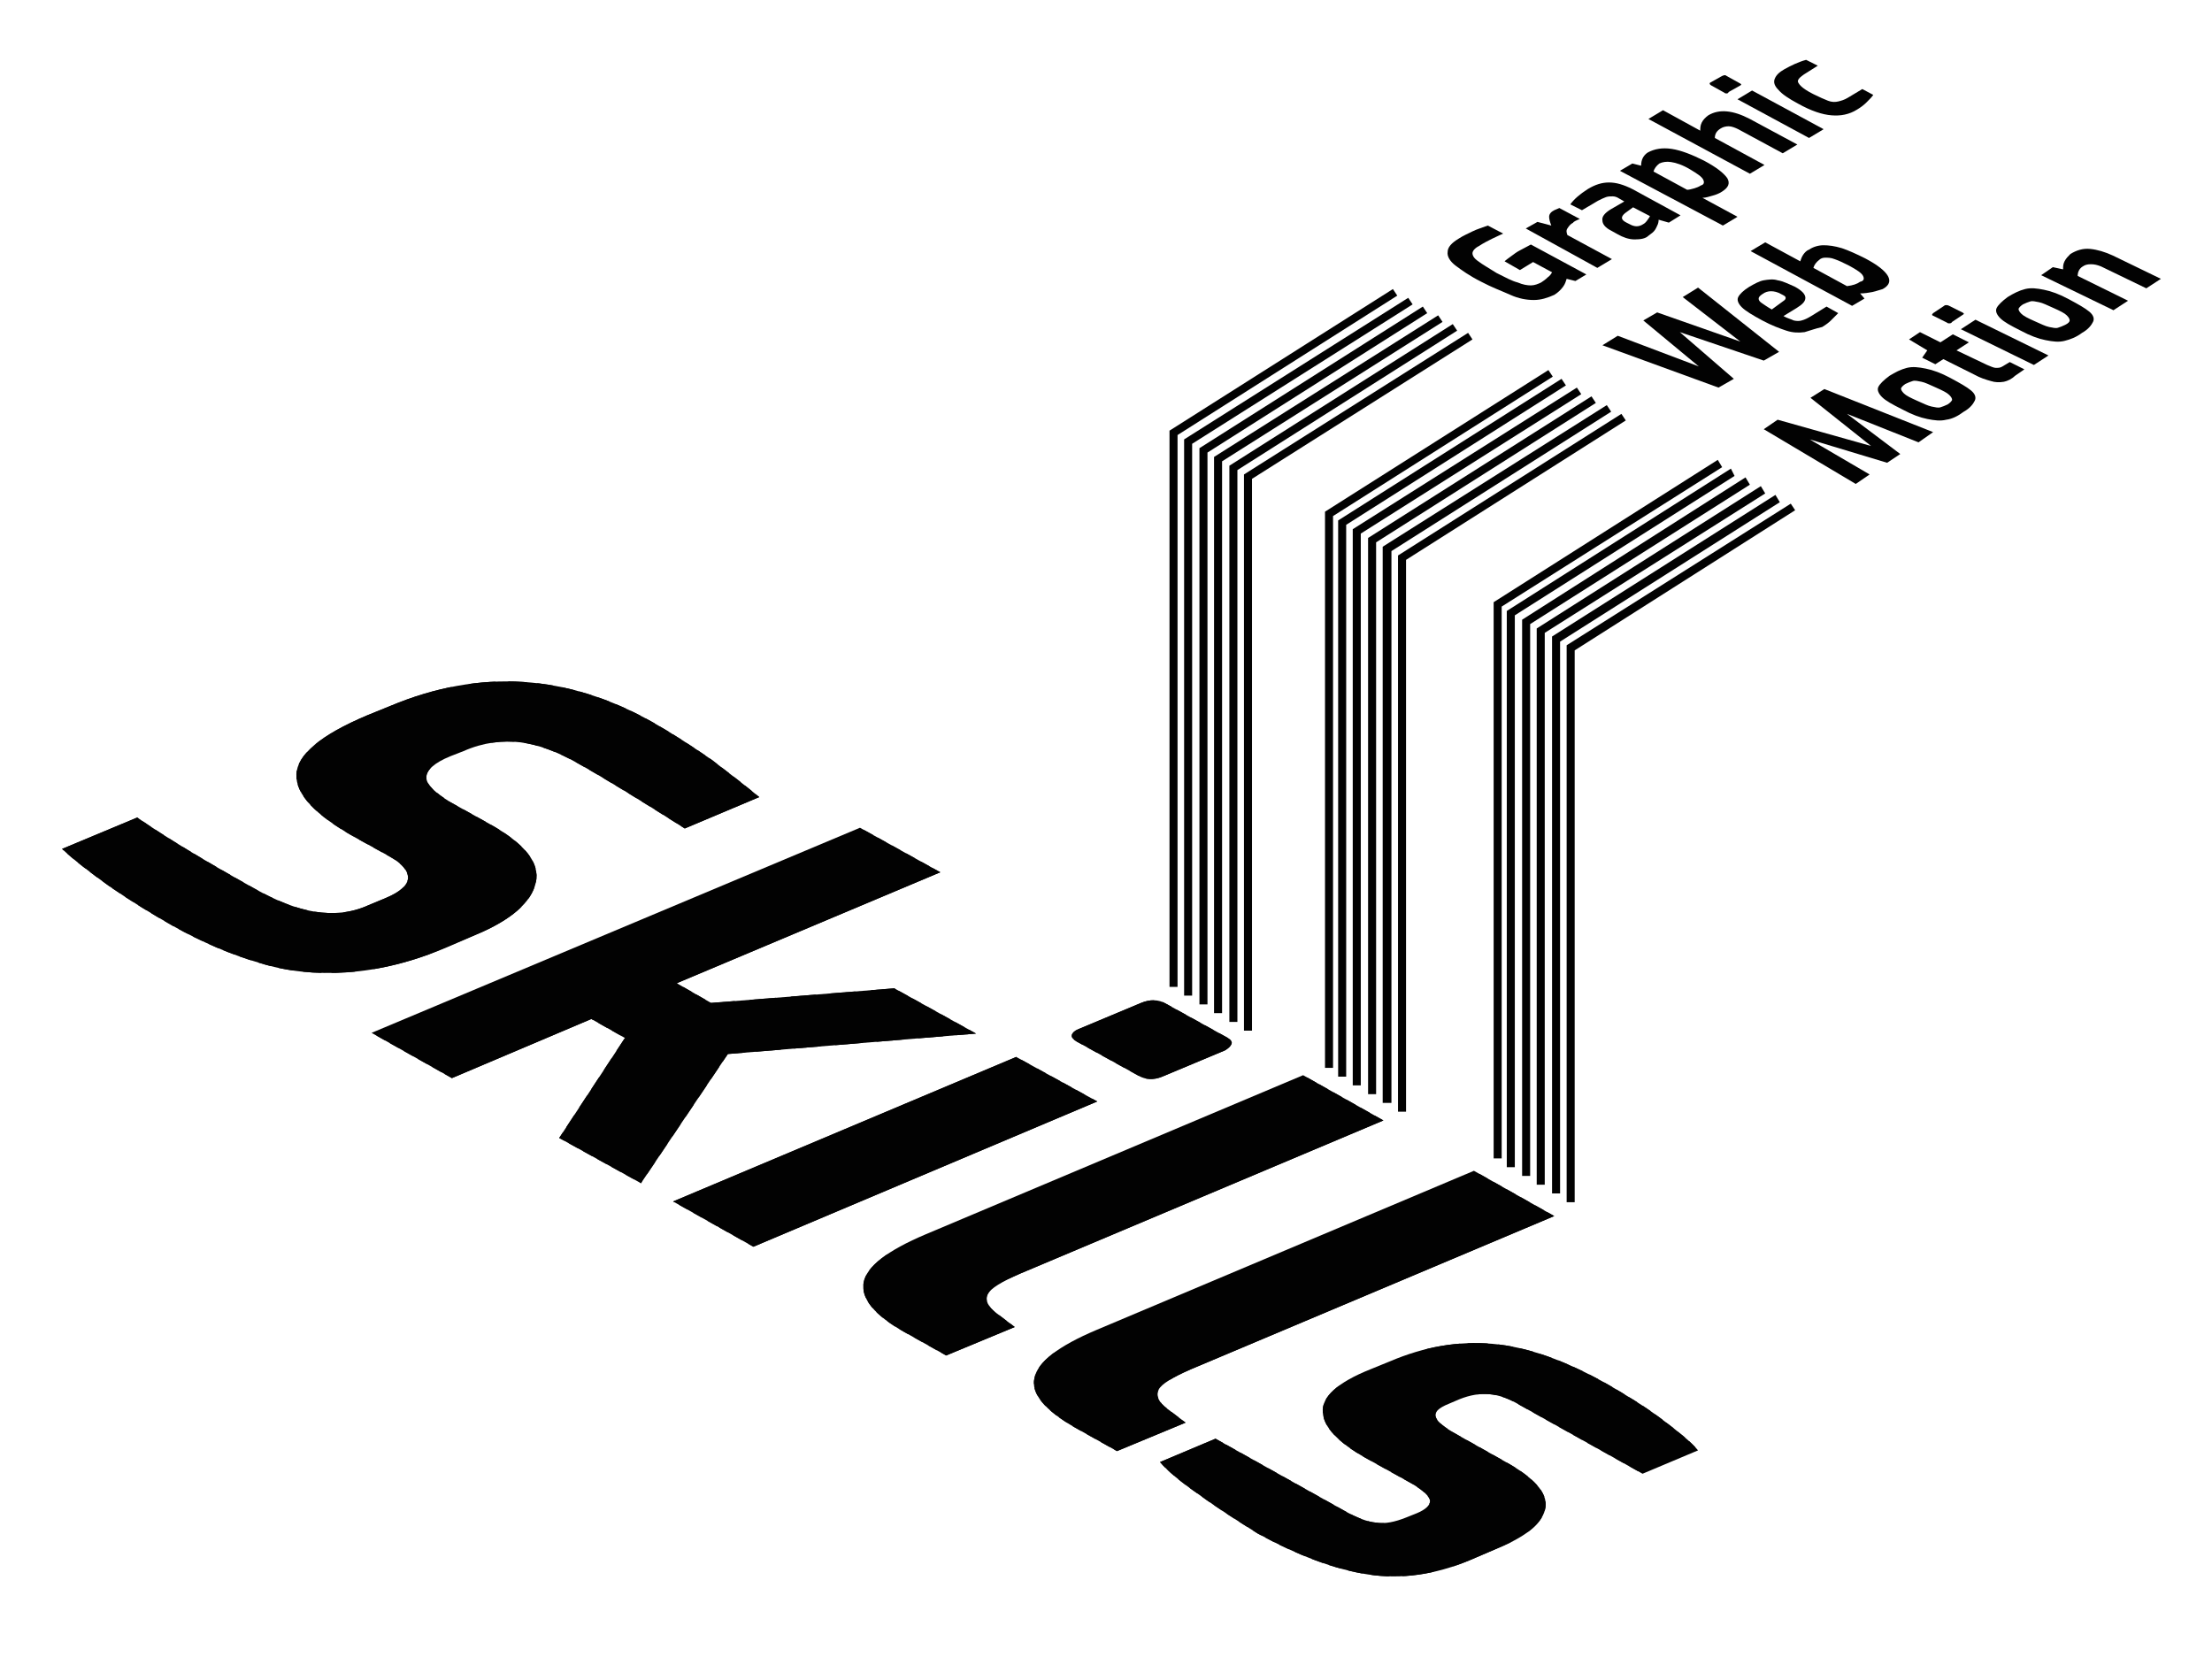 <?xml version="1.0" encoding="utf-8"?>
<!-- Generator: Adobe Illustrator 27.3.1, SVG Export Plug-In . SVG Version: 6.00 Build 0)  -->
<svg version="1.1" id="Layer_1" xmlns="http://www.w3.org/2000/svg" xmlns:xlink="http://www.w3.org/1999/xlink" x="0px" y="0px"
	 viewBox="0 0 303 227" style="enable-background:new 0 0 303 227;" xml:space="preserve">
<style type="text/css">
	.st0{fill:#020202;}
	.st1{clip-path:url(#SVGID_00000153693018585514977610000008035745723497233313_);}
	.st2{clip-path:url(#SVGID_00000135691373630536849940000000531477857900289440_);}
	.st3{clip-path:url(#SVGID_00000178915516484182420180000000852072707692428988_);}
	.st4{clip-path:url(#SVGID_00000081627539966462831700000017130986842470620544_);}
	.st5{clip-path:url(#SVGID_00000023978488328471873630000017662417370336075678_);}
	.st6{clip-path:url(#SVGID_00000075869521529688741050000017171342615430477204_);}
	.st7{clip-path:url(#SVGID_00000008114916813231677550000017295242007350414242_);}
</style>
<g>
	<g>
		<g>
			<g>
				<polygon class="st0" points="161.3,135.2 160.2,135.2 160.2,59 190.8,39.6 191.4,40.5 161.3,59.6 				"/>
			</g>
			<g>
				<polygon class="st0" points="163.3,136.4 162.2,136.4 162.2,60.2 192.9,40.8 193.5,41.7 163.3,60.8 				"/>
			</g>
			<g>
				<polygon class="st0" points="165.4,137.6 164.3,137.6 164.3,61.4 194.9,42 195.5,42.9 165.4,62 				"/>
			</g>
			<g>
				<polygon class="st0" points="167.4,138.8 166.3,138.8 166.3,62.6 197,43.2 197.6,44.1 167.4,63.2 				"/>
			</g>
			<g>
				<polygon class="st0" points="169.5,140 168.4,140 168.4,63.8 199,44.4 199.6,45.3 169.5,64.4 				"/>
			</g>
			<g>
				<polygon class="st0" points="171.5,141.2 170.4,141.2 170.4,65 201.1,45.6 201.7,46.5 171.5,65.6 				"/>
			</g>
		</g>
		<g>
			<g>
				<polygon class="st0" points="182.6,146.3 181.5,146.3 181.5,70.1 212.1,50.7 212.7,51.6 182.6,70.7 				"/>
			</g>
			<g>
				<polygon class="st0" points="184.4,147.5 183.3,147.5 183.3,71.3 213.9,51.9 214.5,52.8 184.4,71.9 				"/>
			</g>
			<g>
				<polygon class="st0" points="186.4,148.7 185.3,148.7 185.3,72.5 216,53.1 216.6,54 186.4,73.1 				"/>
			</g>
			<g>
				<polygon class="st0" points="188.5,149.9 187.4,149.9 187.4,73.7 218,54.3 218.6,55.2 188.5,74.3 				"/>
			</g>
			<g>
				<polygon class="st0" points="190.6,151.1 189.4,151.1 189.4,74.9 220.1,55.5 220.7,56.4 190.6,75.5 				"/>
			</g>
			<g>
				<polygon class="st0" points="192.6,152.3 191.5,152.3 191.5,76.1 222.1,56.7 222.7,57.6 192.6,76.7 				"/>
			</g>
		</g>
		<g>
			<g>
				<polygon class="st0" points="205.7,158.7 204.6,158.7 204.6,82.5 235.3,63 235.9,64 205.7,83.1 				"/>
			</g>
			<g>
				<polygon class="st0" points="207.5,159.9 206.4,159.9 206.4,83.7 237.1,64.2 237.6,65.2 207.5,84.3 				"/>
			</g>
			<g>
				<polygon class="st0" points="209.6,161.1 208.5,161.1 208.5,84.9 239.1,65.4 239.7,66.4 209.6,85.5 				"/>
			</g>
			<g>
				<polygon class="st0" points="211.6,162.3 210.5,162.3 210.5,86.1 241.2,66.6 241.8,67.6 211.6,86.7 				"/>
			</g>
			<g>
				<polygon class="st0" points="213.7,163.5 212.6,163.5 212.6,87.2 243.2,67.8 243.8,68.8 213.7,87.9 				"/>
			</g>
			<g>
				<polygon class="st0" points="215.7,164.7 214.6,164.7 214.6,88.4 245.3,69 245.9,69.9 215.7,89.1 				"/>
			</g>
		</g>
	</g>
	<g>
		<g>
			<g>
				<defs>
					<path id="SVGID_1_" d="M15.1,121.5c-2.8-2-5-3.7-6.6-5.2l10.3-4.3c3.9,2.7,9.2,5.9,16,9.7c3,1.7,5.8,2.8,8.3,3.2s5,0.2,7.4-0.9
						l2.4-1c1.9-0.8,2.9-1.7,3-2.7c0-1-0.8-2-2.6-3l-4.7-2.6c-5.5-3.1-8.1-5.9-8-8.6c0.1-2.7,3.3-5.4,9.7-8.1l3.2-1.3
						c12.2-5.1,24.2-4.4,36,2.3c2.8,1.6,5.4,3.3,8,5.1c2.5,1.9,4.7,3.6,6.5,5.1l-10.2,4.3c-6.3-4-11.2-7-14.6-8.9
						c-2.8-1.6-5.5-2.6-7.9-2.9s-5.1,0-7.8,1.2l-1.8,0.7c-2.2,0.9-3.3,1.9-3.3,2.9c0,1,1.2,2.1,3.3,3.4l5.4,3c4.8,2.7,6.9,5.3,6.3,8
						c-0.6,2.7-3.3,5.1-8.3,7.2l-3.7,1.6c-4.9,2.1-9.5,3.2-13.8,3.5c-4.3,0.3-8.3-0.1-12.1-1.3c-3.8-1.1-7.8-2.8-11.9-5.1
						C20.8,125.2,18,123.5,15.1,121.5z"/>
				</defs>
				<use xlink:href="#SVGID_1_"  style="overflow:visible;fill:#020202;"/>
				<clipPath id="SVGID_00000166661360698223817730000014071608797468418206_">
					<use xlink:href="#SVGID_1_"  style="overflow:visible;"/>
				</clipPath>
				<g style="clip-path:url(#SVGID_00000166661360698223817730000014071608797468418206_);">
					<g>
						<g>
							
								<rect x="-14.3" y="98.7" transform="matrix(0.922 -0.388 0.388 0.922 -36.12 19.741)" class="st0" width="90.3" height="1.1"/>
						</g>
						<g>
							
								<rect x="-12.7" y="99.7" transform="matrix(0.922 -0.388 0.388 0.922 -36.351 20.459)" class="st0" width="90.3" height="1.1"/>
						</g>
						<g>
							
								<rect x="-10.8" y="100.7" transform="matrix(0.922 -0.388 0.388 0.922 -36.617 21.284)" class="st0" width="90.3" height="1.1"/>
						</g>
						<g>
							
								<rect x="-8.8" y="101.8" transform="matrix(0.922 -0.388 0.388 0.922 -36.881 22.113)" class="st0" width="90.3" height="1.1"/>
						</g>
						<g>
							
								<rect x="-6.9" y="102.9" transform="matrix(0.922 -0.388 0.388 0.922 -37.144 22.937)" class="st0" width="90.3" height="1.1"/>
						</g>
						<g>
							
								<rect x="-5" y="103.9" transform="matrix(0.922 -0.388 0.388 0.922 -37.408 23.766)" class="st0" width="90.3" height="1.1"/>
						</g>
						<g>
							
								<rect x="-3.1" y="105" transform="matrix(0.922 -0.388 0.388 0.922 -37.675 24.592)" class="st0" width="90.3" height="1.1"/>
						</g>
						<g>
							
								<rect x="-1.2" y="106.1" transform="matrix(0.922 -0.388 0.388 0.922 -37.938 25.421)" class="st0" width="90.3" height="1.1"/>
						</g>
					</g>
					<g>
						<g>
							
								<rect x="0.8" y="107.2" transform="matrix(0.922 -0.388 0.388 0.922 -38.215 26.288)" class="st0" width="90.3" height="1.1"/>
						</g>
						<g>
							
								<rect x="2.5" y="108.1" transform="matrix(0.922 -0.388 0.388 0.922 -38.447 27.006)" class="st0" width="90.3" height="1.1"/>
						</g>
						<g>
							
								<rect x="4.4" y="109.2" transform="matrix(0.922 -0.388 0.388 0.922 -38.713 27.832)" class="st0" width="90.3" height="1.1"/>
						</g>
						<g>
							
								<rect x="6.3" y="110.3" transform="matrix(0.922 -0.388 0.388 0.922 -38.977 28.661)" class="st0" width="90.3" height="1.1"/>
						</g>
						<g>
							
								<rect x="8.2" y="111.3" transform="matrix(0.922 -0.388 0.388 0.922 -39.243 29.487)" class="st0" width="90.3" height="1.1"/>
						</g>
						<g>
							
								<rect x="10.2" y="112.4" transform="matrix(0.922 -0.388 0.388 0.922 -39.507 30.316)" class="st0" width="90.3" height="1.1"/>
						</g>
						<g>
							
								<rect x="12.1" y="113.5" transform="matrix(0.922 -0.388 0.388 0.922 -39.773 31.142)" class="st0" width="90.3" height="1.1"/>
						</g>
						<g>
							
								<rect x="14" y="114.5" transform="matrix(0.922 -0.388 0.388 0.922 -40.037 31.971)" class="st0" width="90.3" height="1.1"/>
						</g>
					</g>
					<g>
						<g>
							
								<rect x="16" y="115.6" transform="matrix(0.922 -0.388 0.388 0.922 -40.314 32.838)" class="st0" width="90.3" height="1.1"/>
						</g>
						<g>
							
								<rect x="17.7" y="116.6" transform="matrix(0.922 -0.388 0.388 0.922 -40.546 33.556)" class="st0" width="90.3" height="1.1"/>
						</g>
						<g>
							
								<rect x="19.6" y="117.6" transform="matrix(0.922 -0.388 0.388 0.922 -40.809 34.385)" class="st0" width="90.3" height="1.1"/>
						</g>
						<g>
							
								<rect x="21.5" y="118.7" transform="matrix(0.922 -0.388 0.388 0.922 -41.076 35.211)" class="st0" width="90.3" height="1.1"/>
						</g>
						<g>
							
								<rect x="23.4" y="119.8" transform="matrix(0.922 -0.388 0.388 0.922 -41.342 36.037)" class="st0" width="90.3" height="1.1"/>
						</g>
						<g>
							
								<rect x="25.3" y="120.9" transform="matrix(0.922 -0.388 0.388 0.922 -41.606 36.866)" class="st0" width="90.3" height="1.1"/>
						</g>
						<g>
							
								<rect x="27.2" y="121.9" transform="matrix(0.922 -0.388 0.388 0.922 -41.872 37.691)" class="st0" width="90.3" height="1.1"/>
						</g>
						<g>
							
								<rect x="29.1" y="123" transform="matrix(0.922 -0.388 0.388 0.922 -42.136 38.52)" class="st0" width="90.3" height="1.1"/>
						</g>
					</g>
					<g>
						<g>
							
								<rect x="31.2" y="124.1" transform="matrix(0.922 -0.388 0.388 0.922 -42.413 39.388)" class="st0" width="90.3" height="1.1"/>
						</g>
						<g>
							
								<rect x="32.8" y="125" transform="matrix(0.922 -0.388 0.388 0.922 -42.644 40.106)" class="st0" width="90.3" height="1.1"/>
						</g>
						<g>
							
								<rect x="34.7" y="126.1" transform="matrix(0.922 -0.388 0.388 0.922 -42.908 40.935)" class="st0" width="90.3" height="1.1"/>
						</g>
						<g>
							
								<rect x="36.6" y="127.2" transform="matrix(0.922 -0.388 0.388 0.922 -43.175 41.761)" class="st0" width="90.3" height="1.1"/>
						</g>
						<g>
							
								<rect x="38.6" y="128.3" transform="matrix(0.922 -0.388 0.388 0.922 -43.441 42.587)" class="st0" width="90.3" height="1.1"/>
						</g>
						<g>
							
								<rect x="40.5" y="129.3" transform="matrix(0.922 -0.388 0.388 0.922 -43.701 43.413)" class="st0" width="90.3" height="1.1"/>
						</g>
						<g>
							
								<rect x="42.4" y="130.4" transform="matrix(0.922 -0.388 0.388 0.922 -43.968 44.239)" class="st0" width="90.3" height="1.1"/>
						</g>
						<g>
							
								<rect x="44.3" y="131.5" transform="matrix(0.922 -0.388 0.388 0.922 -44.231 45.068)" class="st0" width="90.3" height="1.1"/>
						</g>
					</g>
					<g>
						<g>
							
								<rect x="46.3" y="132.6" transform="matrix(0.922 -0.388 0.388 0.922 -44.512 45.938)" class="st0" width="90.3" height="1.1"/>
						</g>
						<g>
							
								<rect x="48" y="133.5" transform="matrix(0.922 -0.388 0.388 0.922 -44.74 46.654)" class="st0" width="90.3" height="1.1"/>
						</g>
						<g>
							
								<rect x="49.9" y="134.6" transform="matrix(0.922 -0.388 0.388 0.922 -45.004 47.483)" class="st0" width="90.3" height="1.1"/>
						</g>
						<g>
							
								<rect x="51.8" y="135.6" transform="matrix(0.922 -0.388 0.388 0.922 -45.27 48.308)" class="st0" width="90.3" height="1.1"/>
						</g>
						<g>
							
								<rect x="53.7" y="136.7" transform="matrix(0.922 -0.388 0.388 0.922 -45.534 49.137)" class="st0" width="90.3" height="1.1"/>
						</g>
						<g>
							
								<rect x="55.6" y="137.8" transform="matrix(0.922 -0.388 0.388 0.922 -45.8 49.963)" class="st0" width="90.3" height="1.1"/>
						</g>
						<g>
							
								<rect x="57.5" y="138.9" transform="matrix(0.922 -0.388 0.388 0.922 -46.066 50.789)" class="st0" width="90.3" height="1.1"/>
						</g>
						<g>
							
								<rect x="59.5" y="139.9" transform="matrix(0.922 -0.388 0.388 0.922 -46.33 51.618)" class="st0" width="90.3" height="1.1"/>
						</g>
					</g>
					<g>
						<g>
							
								<rect x="61.5" y="141" transform="matrix(0.922 -0.388 0.388 0.922 -46.608 52.486)" class="st0" width="90.3" height="1.1"/>
						</g>
						<g>
							
								<rect x="63.1" y="142" transform="matrix(0.922 -0.388 0.388 0.922 -46.839 53.203)" class="st0" width="90.3" height="1.1"/>
						</g>
						<g>
							
								<rect x="65.1" y="143" transform="matrix(0.922 -0.388 0.388 0.922 -47.103 54.032)" class="st0" width="90.3" height="1.1"/>
						</g>
						<g>
							
								<rect x="67" y="144.1" transform="matrix(0.922 -0.388 0.388 0.922 -47.369 54.858)" class="st0" width="90.3" height="1.1"/>
						</g>
						<g>
							
								<rect x="68.9" y="145.2" transform="matrix(0.922 -0.388 0.388 0.922 -47.633 55.687)" class="st0" width="90.3" height="1.1"/>
						</g>
						<g>
							
								<rect x="70.8" y="146.3" transform="matrix(0.922 -0.388 0.388 0.922 -47.899 56.513)" class="st0" width="90.3" height="1.1"/>
						</g>
						<g>
							
								<rect x="72.7" y="147.3" transform="matrix(0.922 -0.388 0.388 0.922 -48.163 57.342)" class="st0" width="90.3" height="1.1"/>
						</g>
						<g>
							
								<rect x="74.6" y="148.4" transform="matrix(0.922 -0.388 0.388 0.922 -48.429 58.168)" class="st0" width="90.3" height="1.1"/>
						</g>
					</g>
					<g>
						<g>
							
								<rect x="76.6" y="149.5" transform="matrix(0.922 -0.388 0.388 0.922 -48.706 59.035)" class="st0" width="90.3" height="1.1"/>
						</g>
						<g>
							
								<rect x="78.3" y="150.4" transform="matrix(0.922 -0.388 0.388 0.922 -48.938 59.753)" class="st0" width="90.3" height="1.1"/>
						</g>
						<g>
							
								<rect x="80.2" y="151.5" transform="matrix(0.922 -0.388 0.388 0.922 -49.202 60.582)" class="st0" width="90.3" height="1.1"/>
						</g>
						<g>
							
								<rect x="82.1" y="152.6" transform="matrix(0.922 -0.388 0.388 0.922 -49.468 61.408)" class="st0" width="90.3" height="1.1"/>
						</g>
						<g>
							
								<rect x="84" y="153.7" transform="matrix(0.922 -0.388 0.388 0.922 -49.732 62.237)" class="st0" width="90.3" height="1.1"/>
						</g>
						<g>
							
								<rect x="86" y="154.7" transform="matrix(0.922 -0.388 0.388 0.922 -49.995 63.061)" class="st0" width="90.3" height="1.1"/>
						</g>
						<g>
							
								<rect x="87.9" y="155.8" transform="matrix(0.922 -0.388 0.388 0.922 -50.258 63.89)" class="st0" width="90.3" height="1.1"/>
						</g>
						<g>
							
								<rect x="89.8" y="156.9" transform="matrix(0.922 -0.388 0.388 0.922 -50.525 64.715)" class="st0" width="90.3" height="1.1"/>
						</g>
					</g>
					<g>
						<g>
							
								<rect x="91.8" y="158" transform="matrix(0.922 -0.388 0.388 0.922 -50.805 65.585)" class="st0" width="90.3" height="1.1"/>
						</g>
						<g>
							
								<rect x="93.5" y="158.9" transform="matrix(0.922 -0.388 0.388 0.922 -51.033 66.301)" class="st0" width="90.3" height="1.1"/>
						</g>
						<g>
							
								<rect x="95.4" y="160" transform="matrix(0.922 -0.388 0.388 0.922 -51.297 67.13)" class="st0" width="90.3" height="1.1"/>
						</g>
						<g>
							
								<rect x="97.3" y="161" transform="matrix(0.922 -0.388 0.388 0.922 -51.563 67.956)" class="st0" width="90.3" height="1.1"/>
						</g>
						<g>
							
								<rect x="99.2" y="162.1" transform="matrix(0.922 -0.388 0.388 0.922 -51.827 68.785)" class="st0" width="90.3" height="1.1"/>
						</g>
						<g>
							
								<rect x="101.1" y="163.2" transform="matrix(0.922 -0.388 0.388 0.922 -52.093 69.61)" class="st0" width="90.3" height="1.1"/>
						</g>
						<g>
							
								<rect x="103" y="164.3" transform="matrix(0.922 -0.388 0.388 0.922 -52.357 70.439)" class="st0" width="90.3" height="1.1"/>
						</g>
						<g>
							
								<rect x="104.9" y="165.3" transform="matrix(0.922 -0.388 0.388 0.922 -52.623 71.265)" class="st0" width="90.3" height="1.1"/>
						</g>
					</g>
					<g>
						<g>
							
								<rect x="107" y="166.4" transform="matrix(0.922 -0.388 0.388 0.922 -52.901 72.133)" class="st0" width="90.3" height="1.1"/>
						</g>
						<g>
							
								<rect x="108.6" y="167.4" transform="matrix(0.922 -0.388 0.388 0.922 -53.132 72.851)" class="st0" width="90.3" height="1.1"/>
						</g>
						<g>
							
								<rect x="110.5" y="168.4" transform="matrix(0.922 -0.388 0.388 0.922 -53.396 73.68)" class="st0" width="90.3" height="1.1"/>
						</g>
						<g>
							
								<rect x="112.4" y="169.5" transform="matrix(0.922 -0.388 0.388 0.922 -53.662 74.505)" class="st0" width="90.3" height="1.1"/>
						</g>
						<g>
							
								<rect x="114.4" y="170.6" transform="matrix(0.922 -0.388 0.388 0.922 -53.926 75.335)" class="st0" width="90.3" height="1.1"/>
						</g>
						<g>
							
								<rect x="116.3" y="171.7" transform="matrix(0.922 -0.388 0.388 0.922 -54.192 76.16)" class="st0" width="90.3" height="1.1"/>
						</g>
						<g>
							
								<rect x="118.2" y="172.7" transform="matrix(0.922 -0.388 0.388 0.922 -54.456 76.989)" class="st0" width="90.3" height="1.1"/>
						</g>
						<g>
							
								<rect x="120.1" y="173.8" transform="matrix(0.922 -0.388 0.388 0.922 -54.722 77.815)" class="st0" width="90.3" height="1.1"/>
						</g>
					</g>
					<g>
						<g>
							
								<rect x="122.1" y="174.9" transform="matrix(0.922 -0.388 0.388 0.922 -54.999 78.683)" class="st0" width="90.3" height="1.1"/>
						</g>
						<g>
							
								<rect x="123.8" y="175.8" transform="matrix(0.922 -0.388 0.388 0.922 -55.231 79.4)" class="st0" width="90.3" height="1.1"/>
						</g>
						<g>
							
								<rect x="125.7" y="176.9" transform="matrix(0.922 -0.388 0.388 0.922 -55.495 80.23)" class="st0" width="90.3" height="1.1"/>
						</g>
						<g>
							
								<rect x="127.6" y="178" transform="matrix(0.922 -0.388 0.388 0.922 -55.761 81.055)" class="st0" width="90.3" height="1.1"/>
						</g>
						<g>
							
								<rect x="129.5" y="179.1" transform="matrix(0.922 -0.388 0.388 0.922 -56.025 81.884)" class="st0" width="90.3" height="1.1"/>
						</g>
						<g>
							
								<rect x="131.4" y="180.1" transform="matrix(0.922 -0.388 0.388 0.922 -56.291 82.71)" class="st0" width="90.3" height="1.1"/>
						</g>
						<g>
							
								<rect x="133.4" y="181.2" transform="matrix(0.922 -0.388 0.388 0.922 -56.552 83.537)" class="st0" width="90.3" height="1.1"/>
						</g>
						<g>
							
								<rect x="135.3" y="182.3" transform="matrix(0.922 -0.388 0.388 0.922 -56.818 84.363)" class="st0" width="90.3" height="1.1"/>
						</g>
					</g>
					<g>
						<g>
							
								<rect x="137.3" y="183.4" transform="matrix(0.922 -0.388 0.388 0.922 -57.098 85.233)" class="st0" width="90.3" height="1.1"/>
						</g>
						<g>
							
								<rect x="138.9" y="184.3" transform="matrix(0.922 -0.388 0.388 0.922 -57.326 85.948)" class="st0" width="90.3" height="1.1"/>
						</g>
						<g>
							
								<rect x="140.9" y="185.4" transform="matrix(0.922 -0.388 0.388 0.922 -57.59 86.777)" class="st0" width="90.3" height="1.1"/>
						</g>
						<g>
							
								<rect x="142.8" y="186.4" transform="matrix(0.922 -0.388 0.388 0.922 -57.856 87.603)" class="st0" width="90.3" height="1.1"/>
						</g>
						<g>
							
								<rect x="144.7" y="187.5" transform="matrix(0.922 -0.388 0.388 0.922 -58.12 88.432)" class="st0" width="90.3" height="1.1"/>
						</g>
						<g>
							
								<rect x="146.6" y="188.6" transform="matrix(0.922 -0.388 0.388 0.922 -58.386 89.258)" class="st0" width="90.3" height="1.1"/>
						</g>
						<g>
							
								<rect x="148.5" y="189.7" transform="matrix(0.922 -0.388 0.388 0.922 -58.65 90.087)" class="st0" width="90.3" height="1.1"/>
						</g>
						<g>
							
								<rect x="150.4" y="190.7" transform="matrix(0.922 -0.388 0.388 0.922 -58.917 90.912)" class="st0" width="90.3" height="1.1"/>
						</g>
					</g>
					<g>
						<g>
							
								<rect x="152.4" y="191.8" transform="matrix(0.922 -0.388 0.388 0.922 -59.194 91.78)" class="st0" width="90.3" height="1.1"/>
						</g>
						<g>
							
								<rect x="154.1" y="192.8" transform="matrix(0.922 -0.388 0.388 0.922 -59.423 92.501)" class="st0" width="90.3" height="1.1"/>
						</g>
						<g>
							
								<rect x="156" y="193.8" transform="matrix(0.922 -0.388 0.388 0.922 -59.689 93.327)" class="st0" width="90.3" height="1.1"/>
						</g>
						<g>
							
								<rect x="157.9" y="194.9" transform="matrix(0.922 -0.388 0.388 0.922 -59.955 94.153)" class="st0" width="90.3" height="1.1"/>
						</g>
						<g>
							
								<rect x="159.8" y="196" transform="matrix(0.922 -0.388 0.388 0.922 -60.219 94.982)" class="st0" width="90.3" height="1.1"/>
						</g>
						<g>
							
								<rect x="161.8" y="197.1" transform="matrix(0.922 -0.388 0.388 0.922 -60.485 95.808)" class="st0" width="90.3" height="1.1"/>
						</g>
						<g>
							
								<rect x="163.7" y="198.1" transform="matrix(0.922 -0.388 0.388 0.922 -60.749 96.637)" class="st0" width="90.3" height="1.1"/>
						</g>
						<g>
							
								<rect x="165.6" y="199.2" transform="matrix(0.922 -0.388 0.388 0.922 -61.015 97.462)" class="st0" width="90.3" height="1.1"/>
						</g>
					</g>
					<g>
						<g>
							
								<rect x="167.6" y="200.3" transform="matrix(0.922 -0.388 0.388 0.922 -61.292 98.33)" class="st0" width="90.3" height="1.1"/>
						</g>
						<g>
							
								<rect x="169.3" y="201.2" transform="matrix(0.922 -0.388 0.388 0.922 -61.522 99.051)" class="st0" width="90.3" height="1.1"/>
						</g>
						<g>
							
								<rect x="171.2" y="202.3" transform="matrix(0.922 -0.388 0.388 0.922 -61.788 99.877)" class="st0" width="90.3" height="1.1"/>
						</g>
						<g>
							
								<rect x="173.1" y="203.4" transform="matrix(0.922 -0.388 0.388 0.922 -62.052 100.706)" class="st0" width="90.3" height="1.1"/>
						</g>
						<g>
							
								<rect x="175" y="204.5" transform="matrix(0.922 -0.388 0.388 0.922 -62.318 101.532)" class="st0" width="90.3" height="1.1"/>
						</g>
						<g>
							
								<rect x="176.9" y="205.5" transform="matrix(0.922 -0.388 0.388 0.922 -62.584 102.357)" class="st0" width="90.3" height="1.1"/>
						</g>
						<g>
							
								<rect x="178.8" y="206.6" transform="matrix(0.922 -0.388 0.388 0.922 -62.845 103.184)" class="st0" width="90.3" height="1.1"/>
						</g>
						<g>
							
								<rect x="180.7" y="207.7" transform="matrix(0.922 -0.388 0.388 0.922 -63.111 104.01)" class="st0" width="90.3" height="1.1"/>
						</g>
					</g>
				</g>
			</g>
		</g>
		<g>
			<g>
				<defs>
					<polygon id="SVGID_00000176739771599615882260000013447553666722509474_" points="117.8,113.4 128.8,119.5 92.7,134.7 
						97.4,137.4 122.5,135.4 133.7,141.6 99.7,144.4 87.8,162.1 76.6,155.9 85.6,142.2 81,139.6 61.9,147.7 50.9,141.5 					"/>
				</defs>
				<use xlink:href="#SVGID_00000176739771599615882260000013447553666722509474_"  style="overflow:visible;fill:#020202;"/>
				<clipPath id="SVGID_00000067934664977121118380000002405805395816243639_">
					<use xlink:href="#SVGID_00000176739771599615882260000013447553666722509474_"  style="overflow:visible;"/>
				</clipPath>
				<g style="clip-path:url(#SVGID_00000067934664977121118380000002405805395816243639_);">
					<g>
						<g>
							
								<rect x="31.2" y="124.1" transform="matrix(0.922 -0.388 0.388 0.922 -42.413 39.388)" class="st0" width="90.3" height="1.1"/>
						</g>
						<g>
							
								<rect x="32.8" y="125" transform="matrix(0.922 -0.388 0.388 0.922 -42.644 40.106)" class="st0" width="90.3" height="1.1"/>
						</g>
						<g>
							
								<rect x="34.7" y="126.1" transform="matrix(0.922 -0.388 0.388 0.922 -42.908 40.935)" class="st0" width="90.3" height="1.1"/>
						</g>
						<g>
							
								<rect x="36.6" y="127.2" transform="matrix(0.922 -0.388 0.388 0.922 -43.175 41.761)" class="st0" width="90.3" height="1.1"/>
						</g>
						<g>
							
								<rect x="38.6" y="128.3" transform="matrix(0.922 -0.388 0.388 0.922 -43.441 42.587)" class="st0" width="90.3" height="1.1"/>
						</g>
						<g>
							
								<rect x="40.5" y="129.3" transform="matrix(0.922 -0.388 0.388 0.922 -43.701 43.413)" class="st0" width="90.3" height="1.1"/>
						</g>
						<g>
							
								<rect x="42.4" y="130.4" transform="matrix(0.922 -0.388 0.388 0.922 -43.968 44.239)" class="st0" width="90.3" height="1.1"/>
						</g>
						<g>
							
								<rect x="44.3" y="131.5" transform="matrix(0.922 -0.388 0.388 0.922 -44.231 45.068)" class="st0" width="90.3" height="1.1"/>
						</g>
					</g>
					<g>
						<g>
							
								<rect x="46.3" y="132.6" transform="matrix(0.922 -0.388 0.388 0.922 -44.512 45.938)" class="st0" width="90.3" height="1.1"/>
						</g>
						<g>
							
								<rect x="48" y="133.5" transform="matrix(0.922 -0.388 0.388 0.922 -44.74 46.654)" class="st0" width="90.3" height="1.1"/>
						</g>
						<g>
							
								<rect x="49.9" y="134.6" transform="matrix(0.922 -0.388 0.388 0.922 -45.004 47.483)" class="st0" width="90.3" height="1.1"/>
						</g>
						<g>
							
								<rect x="51.8" y="135.6" transform="matrix(0.922 -0.388 0.388 0.922 -45.27 48.308)" class="st0" width="90.3" height="1.1"/>
						</g>
						<g>
							
								<rect x="53.7" y="136.7" transform="matrix(0.922 -0.388 0.388 0.922 -45.534 49.137)" class="st0" width="90.3" height="1.1"/>
						</g>
						<g>
							
								<rect x="55.6" y="137.8" transform="matrix(0.922 -0.388 0.388 0.922 -45.8 49.963)" class="st0" width="90.3" height="1.1"/>
						</g>
						<g>
							
								<rect x="57.5" y="138.9" transform="matrix(0.922 -0.388 0.388 0.922 -46.066 50.789)" class="st0" width="90.3" height="1.1"/>
						</g>
						<g>
							
								<rect x="59.5" y="139.9" transform="matrix(0.922 -0.388 0.388 0.922 -46.33 51.618)" class="st0" width="90.3" height="1.1"/>
						</g>
					</g>
					<g>
						<g>
							
								<rect x="61.5" y="141" transform="matrix(0.922 -0.388 0.388 0.922 -46.608 52.486)" class="st0" width="90.3" height="1.1"/>
						</g>
						<g>
							
								<rect x="63.1" y="142" transform="matrix(0.922 -0.388 0.388 0.922 -46.839 53.203)" class="st0" width="90.3" height="1.1"/>
						</g>
						<g>
							
								<rect x="65.1" y="143" transform="matrix(0.922 -0.388 0.388 0.922 -47.103 54.032)" class="st0" width="90.3" height="1.1"/>
						</g>
						<g>
							
								<rect x="67" y="144.1" transform="matrix(0.922 -0.388 0.388 0.922 -47.369 54.858)" class="st0" width="90.3" height="1.1"/>
						</g>
						<g>
							
								<rect x="68.9" y="145.2" transform="matrix(0.922 -0.388 0.388 0.922 -47.633 55.687)" class="st0" width="90.3" height="1.1"/>
						</g>
						<g>
							
								<rect x="70.8" y="146.3" transform="matrix(0.922 -0.388 0.388 0.922 -47.899 56.513)" class="st0" width="90.3" height="1.1"/>
						</g>
						<g>
							
								<rect x="72.7" y="147.3" transform="matrix(0.922 -0.388 0.388 0.922 -48.163 57.342)" class="st0" width="90.3" height="1.1"/>
						</g>
						<g>
							
								<rect x="74.6" y="148.4" transform="matrix(0.922 -0.388 0.388 0.922 -48.429 58.168)" class="st0" width="90.3" height="1.1"/>
						</g>
					</g>
				</g>
			</g>
		</g>
		<g>
			<g>
				<g>
					<defs>
						<polygon id="SVGID_00000021078910740480442540000017875808015003105191_" points="92.2,164.6 103.2,170.8 150.3,150.9 
							139.2,144.8 						"/>
					</defs>
					<use xlink:href="#SVGID_00000021078910740480442540000017875808015003105191_"  style="overflow:visible;fill:#020202;"/>
					<clipPath id="SVGID_00000066511817217437560130000004761577753358077824_">
						<use xlink:href="#SVGID_00000021078910740480442540000017875808015003105191_"  style="overflow:visible;"/>
					</clipPath>
					<g style="clip-path:url(#SVGID_00000066511817217437560130000004761577753358077824_);">
						<g>
							<g>
								<g>
									<g>
										
											<rect x="104.1" y="160.1" transform="matrix(0.922 -0.388 0.388 0.922 -50.664 70.522)" class="st0" width="90.3" height="1.1"/>
									</g>
									<g>
										
											<rect x="105.7" y="161" transform="matrix(0.922 -0.388 0.388 0.922 -50.895 71.24)" class="st0" width="90.3" height="1.1"/>
									</g>
									<g>
										
											<rect x="107.7" y="162.1" transform="matrix(0.922 -0.388 0.388 0.922 -51.159 72.069)" class="st0" width="90.3" height="1.1"/>
									</g>
									<g>
										
											<rect x="109.6" y="163.2" transform="matrix(0.922 -0.388 0.388 0.922 -51.425 72.894)" class="st0" width="90.3" height="1.1"/>
									</g>
									<g>
										
											<rect x="111.5" y="164.2" transform="matrix(0.922 -0.388 0.388 0.922 -51.692 73.72)" class="st0" width="90.3" height="1.1"/>
									</g>
									<g>
										
											<rect x="113.4" y="165.3" transform="matrix(0.922 -0.388 0.388 0.922 -51.956 74.549)" class="st0" width="90.3" height="1.1"/>
									</g>
									<g>
										
											<rect x="115.3" y="166.4" transform="matrix(0.922 -0.388 0.388 0.922 -52.222 75.375)" class="st0" width="90.3" height="1.1"/>
									</g>
									<g>
										
											<rect x="117.2" y="167.4" transform="matrix(0.922 -0.388 0.388 0.922 -52.482 76.202)" class="st0" width="90.3" height="1.1"/>
									</g>
								</g>
								<g>
									<g>
										
											<rect x="119.2" y="168.6" transform="matrix(0.922 -0.388 0.388 0.922 -52.763 77.072)" class="st0" width="90.3" height="1.1"/>
									</g>
									<g>
										
											<rect x="120.9" y="169.5" transform="matrix(0.922 -0.388 0.388 0.922 -52.994 77.789)" class="st0" width="90.3" height="1.1"/>
									</g>
									<g>
										
											<rect x="122.8" y="170.6" transform="matrix(0.922 -0.388 0.388 0.922 -53.255 78.616)" class="st0" width="90.3" height="1.1"/>
									</g>
									<g>
										
											<rect x="124.7" y="171.6" transform="matrix(0.922 -0.388 0.388 0.922 -53.521 79.442)" class="st0" width="90.3" height="1.1"/>
									</g>
									<g>
										
											<rect x="126.7" y="172.7" transform="matrix(0.922 -0.388 0.388 0.922 -53.785 80.271)" class="st0" width="90.3" height="1.1"/>
									</g>
									<g>
										
											<rect x="128.6" y="173.8" transform="matrix(0.922 -0.388 0.388 0.922 -54.051 81.097)" class="st0" width="90.3" height="1.1"/>
									</g>
									<g>
										
											<rect x="130.5" y="174.8" transform="matrix(0.922 -0.388 0.388 0.922 -54.317 81.922)" class="st0" width="90.3" height="1.1"/>
									</g>
									<g>
										
											<rect x="132.4" y="175.9" transform="matrix(0.922 -0.388 0.388 0.922 -54.581 82.751)" class="st0" width="90.3" height="1.1"/>
									</g>
								</g>
								<g>
									<g>
										
											<rect x="134.4" y="177" transform="matrix(0.922 -0.388 0.388 0.922 -54.858 83.619)" class="st0" width="90.3" height="1.1"/>
									</g>
									<g>
										
											<rect x="136.1" y="178" transform="matrix(0.922 -0.388 0.388 0.922 -55.09 84.337)" class="st0" width="90.3" height="1.1"/>
									</g>
									<g>
										
											<rect x="138" y="179" transform="matrix(0.922 -0.388 0.388 0.922 -55.353 85.166)" class="st0" width="90.3" height="1.1"/>
									</g>
									<g>
										
											<rect x="139.9" y="180.1" transform="matrix(0.922 -0.388 0.388 0.922 -55.62 85.992)" class="st0" width="90.3" height="1.1"/>
									</g>
									<g>
										
											<rect x="141.8" y="181.2" transform="matrix(0.922 -0.388 0.388 0.922 -55.884 86.821)" class="st0" width="90.3" height="1.1"/>
									</g>
									<g>
										
											<rect x="143.7" y="182.2" transform="matrix(0.922 -0.388 0.388 0.922 -56.15 87.647)" class="st0" width="90.3" height="1.1"/>
									</g>
									<g>
										
											<rect x="145.6" y="183.3" transform="matrix(0.922 -0.388 0.388 0.922 -56.414 88.476)" class="st0" width="90.3" height="1.1"/>
									</g>
									<g>
										
											<rect x="147.6" y="184.4" transform="matrix(0.922 -0.388 0.388 0.922 -56.68 89.301)" class="st0" width="90.3" height="1.1"/>
									</g>
								</g>
							</g>
						</g>
						<g>
							<g>
								<g>
									
										<rect x="58.6" y="134.7" transform="matrix(0.922 -0.388 0.388 0.922 -44.371 50.874)" class="st0" width="90.3" height="1.1"/>
								</g>
								<g>
									
										<rect x="60.3" y="135.6" transform="matrix(0.922 -0.388 0.388 0.922 -44.602 51.592)" class="st0" width="90.3" height="1.1"/>
								</g>
								<g>
									
										<rect x="62.2" y="136.7" transform="matrix(0.922 -0.388 0.388 0.922 -44.868 52.418)" class="st0" width="90.3" height="1.1"/>
								</g>
								<g>
									
										<rect x="64.1" y="137.8" transform="matrix(0.922 -0.388 0.388 0.922 -45.132 53.247)" class="st0" width="90.3" height="1.1"/>
								</g>
								<g>
									
										<rect x="66" y="138.8" transform="matrix(0.922 -0.388 0.388 0.922 -45.398 54.073)" class="st0" width="90.3" height="1.1"/>
								</g>
								<g>
									
										<rect x="67.9" y="139.9" transform="matrix(0.922 -0.388 0.388 0.922 -45.662 54.902)" class="st0" width="90.3" height="1.1"/>
								</g>
								<g>
									
										<rect x="69.8" y="141" transform="matrix(0.922 -0.388 0.388 0.922 -45.925 55.725)" class="st0" width="90.3" height="1.1"/>
								</g>
								<g>
									<path class="st0" d="M75.5,160.6l-0.4-1c11.1-4.8,22.7-9.6,33.8-14.2c15.4-6.4,31.3-13,46.4-19.6l0.4,1
										c-15.1,6.6-31,13.2-46.4,19.6C98.2,151.1,86.6,155.9,75.5,160.6z"/>
								</g>
							</g>
							<g>
								<g>
									<path class="st0" d="M77.5,161.8l-0.4-1c11.1-4.7,22.6-9.5,33.8-14.2c15.5-6.4,31.5-13.1,46.6-19.7l0.4,1
										c-15.1,6.6-31.1,13.3-46.6,19.7C100.1,152.2,88.6,157,77.5,161.8z"/>
								</g>
								<g>
									<path class="st0" d="M79.2,162.7l-0.4-1c27.4-11.4,54.6-22.8,80.7-34l0.4,1C133.8,139.9,106.6,151.3,79.2,162.7z"/>
								</g>
								<g>
									<path class="st0" d="M81.1,163.8l-0.4-1c28.7-12.1,54.7-23,81.1-34.2l0.4,1C135.8,140.7,109.8,151.6,81.1,163.8z"/>
								</g>
								<g>
									<path class="st0" d="M83,164.8l-0.4-1c26.7-11.4,54.1-23,81.3-34.2l0.4,1C137.1,141.9,109.7,153.4,83,164.8z"/>
								</g>
								<g>
									<path class="st0" d="M84.9,165.9l-0.4-1c11.7-4.9,23.6-9.9,35.1-14.8c15.3-6.4,31.1-13,46.6-19.6l0.4,1
										c-15.4,6.6-31.3,13.2-46.6,19.6C108.5,155.9,96.6,160.9,84.9,165.9z"/>
								</g>
								<g>
									<path class="st0" d="M86.8,167l-0.4-1c27-11.4,54.6-23,81.8-34.5l0.4,1C141.4,144,113.9,155.6,86.8,167z"/>
								</g>
								<g>
									<path class="st0" d="M88.8,168l-0.4-1c27.4-11.7,55-23.3,82-34.5l0.4,1C143.7,144.7,116.1,156.3,88.8,168z"/>
								</g>
								<g>
									<path class="st0" d="M90.7,169.1l-0.4-1c11.5-4.9,23.3-9.8,34.8-14.6c15.6-6.5,31.7-13.3,47.3-20l0.4,1
										c-15.6,6.7-31.8,13.4-47.3,20C114,159.3,102.2,164.2,90.7,169.1z"/>
								</g>
							</g>
							<g>
								<g>
									<path class="st0" d="M92.7,170.2l-0.4-1c16.3-6.8,32.5-13.6,48.2-20.3c10.9-4.6,22.2-9.4,33.5-14.1l0.4,1
										c-11.2,4.7-22.5,9.5-33.5,14.1C125.2,156.6,109,163.5,92.7,170.2z"/>
								</g>
								<g>
									<path class="st0" d="M94.3,171.1l-0.4-1l23-9.7c19.3-8.1,38.7-16.3,58-24.4l0.4,1c-19.3,8.1-38.7,16.3-58,24.4L94.3,171.1z
										"/>
								</g>
								<g>
									<path class="st0" d="M96.2,172.2l-0.4-1c26.8-11.5,54.3-23.1,81.8-34.5l0.4,1C150.6,149.1,123.1,160.7,96.2,172.2z"/>
								</g>
								<g>
									
										<rect x="94.4" y="154.7" transform="matrix(0.922 -0.388 0.388 0.922 -49.327 66.344)" class="st0" width="90.3" height="1.1"/>
								</g>
								<g>
									
										<rect x="96.3" y="155.8" transform="matrix(0.922 -0.388 0.388 0.922 -49.593 67.17)" class="st0" width="90.3" height="1.1"/>
								</g>
								<g>
									
										<rect x="98.2" y="156.8" transform="matrix(0.922 -0.388 0.388 0.922 -49.857 67.999)" class="st0" width="90.3" height="1.1"/>
								</g>
								<g>
									
										<rect x="100.2" y="157.9" transform="matrix(0.922 -0.388 0.388 0.922 -50.123 68.825)" class="st0" width="90.3" height="1.1"/>
								</g>
								<g>
									
										<rect x="102.1" y="159" transform="matrix(0.922 -0.388 0.388 0.922 -50.387 69.654)" class="st0" width="90.3" height="1.1"/>
								</g>
							</g>
						</g>
					</g>
				</g>
			</g>
			<g>
				<g>
					<defs>
						<path id="SVGID_00000150810037637392024320000009351455729821674428_" d="M168.7,143c0.1-0.3-0.1-0.6-0.5-0.8l-8.5-4.7
							c-1-0.6-2.2-0.6-3.4-0.1l-8.6,3.6c-0.5,0.2-0.8,0.5-0.9,0.8c-0.1,0.3,0.2,0.6,0.7,0.9l8.5,4.7c0.9,0.5,2,0.6,3.2,0.1l8.6-3.6
							C168.3,143.6,168.6,143.3,168.7,143z"/>
					</defs>
					<use xlink:href="#SVGID_00000150810037637392024320000009351455729821674428_"  style="overflow:visible;fill:#020202;"/>
					<clipPath id="SVGID_00000103980516893579988130000014498351090154734998_">
						<use xlink:href="#SVGID_00000150810037637392024320000009351455729821674428_"  style="overflow:visible;"/>
					</clipPath>
					<g style="clip-path:url(#SVGID_00000103980516893579988130000014498351090154734998_);">
						<g>
							<g>
								
									<rect x="76.6" y="149.5" transform="matrix(0.922 -0.388 0.388 0.922 -48.706 59.035)" class="st0" width="90.3" height="1.1"/>
							</g>
							<g>
								
									<rect x="78.3" y="150.4" transform="matrix(0.922 -0.388 0.388 0.922 -48.938 59.753)" class="st0" width="90.3" height="1.1"/>
							</g>
							<g>
								
									<rect x="80.2" y="151.5" transform="matrix(0.922 -0.388 0.388 0.922 -49.202 60.582)" class="st0" width="90.3" height="1.1"/>
							</g>
							<g>
								
									<rect x="82.1" y="152.6" transform="matrix(0.922 -0.388 0.388 0.922 -49.468 61.408)" class="st0" width="90.3" height="1.1"/>
							</g>
							<g>
								
									<rect x="84" y="153.7" transform="matrix(0.922 -0.388 0.388 0.922 -49.732 62.237)" class="st0" width="90.3" height="1.1"/>
							</g>
							<g>
								
									<rect x="86" y="154.7" transform="matrix(0.922 -0.388 0.388 0.922 -49.995 63.061)" class="st0" width="90.3" height="1.1"/>
							</g>
							<g>
								
									<rect x="87.9" y="155.8" transform="matrix(0.922 -0.388 0.388 0.922 -50.258 63.89)" class="st0" width="90.3" height="1.1"/>
							</g>
							<g>
								
									<rect x="89.8" y="156.9" transform="matrix(0.922 -0.388 0.388 0.922 -50.525 64.715)" class="st0" width="90.3" height="1.1"/>
							</g>
						</g>
						<g>
							<g>
								
									<rect x="91.8" y="158" transform="matrix(0.922 -0.388 0.388 0.922 -50.805 65.585)" class="st0" width="90.3" height="1.1"/>
							</g>
							<g>
								
									<rect x="93.5" y="158.9" transform="matrix(0.922 -0.388 0.388 0.922 -51.033 66.301)" class="st0" width="90.3" height="1.1"/>
							</g>
							<g>
								
									<rect x="95.4" y="160" transform="matrix(0.922 -0.388 0.388 0.922 -51.297 67.13)" class="st0" width="90.3" height="1.1"/>
							</g>
							<g>
								
									<rect x="97.3" y="161" transform="matrix(0.922 -0.388 0.388 0.922 -51.563 67.956)" class="st0" width="90.3" height="1.1"/>
							</g>
							<g>
								
									<rect x="99.2" y="162.1" transform="matrix(0.922 -0.388 0.388 0.922 -51.827 68.785)" class="st0" width="90.3" height="1.1"/>
							</g>
							<g>
								
									<rect x="101.1" y="163.2" transform="matrix(0.922 -0.388 0.388 0.922 -52.093 69.61)" class="st0" width="90.3" height="1.1"/>
							</g>
							<g>
								
									<rect x="103" y="164.3" transform="matrix(0.922 -0.388 0.388 0.922 -52.357 70.439)" class="st0" width="90.3" height="1.1"/>
							</g>
							<g>
								
									<rect x="104.9" y="165.3" transform="matrix(0.922 -0.388 0.388 0.922 -52.623 71.265)" class="st0" width="90.3" height="1.1"/>
							</g>
						</g>
						<g>
							<g>
								
									<rect x="107" y="166.4" transform="matrix(0.922 -0.388 0.388 0.922 -52.901 72.133)" class="st0" width="90.3" height="1.1"/>
							</g>
							<g>
								
									<rect x="108.6" y="167.4" transform="matrix(0.922 -0.388 0.388 0.922 -53.132 72.851)" class="st0" width="90.3" height="1.1"/>
							</g>
							<g>
								
									<rect x="110.5" y="168.4" transform="matrix(0.922 -0.388 0.388 0.922 -53.396 73.68)" class="st0" width="90.3" height="1.1"/>
							</g>
							<g>
								
									<rect x="112.4" y="169.5" transform="matrix(0.922 -0.388 0.388 0.922 -53.662 74.505)" class="st0" width="90.3" height="1.1"/>
							</g>
							<g>
								
									<rect x="114.4" y="170.6" transform="matrix(0.922 -0.388 0.388 0.922 -53.926 75.335)" class="st0" width="90.3" height="1.1"/>
							</g>
							<g>
								
									<rect x="116.3" y="171.7" transform="matrix(0.922 -0.388 0.388 0.922 -54.192 76.16)" class="st0" width="90.3" height="1.1"/>
							</g>
							<g>
								
									<rect x="118.2" y="172.7" transform="matrix(0.922 -0.388 0.388 0.922 -54.456 76.989)" class="st0" width="90.3" height="1.1"/>
							</g>
							<g>
								
									<rect x="120.1" y="173.8" transform="matrix(0.922 -0.388 0.388 0.922 -54.722 77.815)" class="st0" width="90.3" height="1.1"/>
							</g>
						</g>
					</g>
				</g>
			</g>
		</g>
		<g>
			<g>
				<defs>
					<path id="SVGID_00000078009285522953077050000003607520575814099903_" d="M118.3,175.7c0.4-2.2,3.3-4.4,8.5-6.6l51.7-21.8
						l11,6.2l-49.8,21c-2.5,1.1-4,2-4.4,2.8c-0.4,0.8,0,1.7,1.2,2.6l2.5,1.9l-9.4,3.9l-5.7-3.2C119.8,180.2,117.9,177.9,118.3,175.7
						z"/>
				</defs>
				<use xlink:href="#SVGID_00000078009285522953077050000003607520575814099903_"  style="overflow:visible;fill:#020202;"/>
				<clipPath id="SVGID_00000167359879942850144120000005892039399446463632_">
					<use xlink:href="#SVGID_00000078009285522953077050000003607520575814099903_"  style="overflow:visible;"/>
				</clipPath>
				<g style="clip-path:url(#SVGID_00000167359879942850144120000005892039399446463632_);">
					<g>
						<g>
							<g>
								<g>
									
										<rect x="106.8" y="159" transform="matrix(0.922 -0.388 0.388 0.922 -50.005 71.487)" class="st0" width="90.3" height="1.1"/>
								</g>
								<g>
									
										<rect x="108.5" y="159.9" transform="matrix(0.922 -0.388 0.388 0.922 -50.236 72.205)" class="st0" width="90.3" height="1.1"/>
								</g>
								<g>
									
										<rect x="110.4" y="161" transform="matrix(0.922 -0.388 0.388 0.922 -50.5 73.034)" class="st0" width="90.3" height="1.1"/>
								</g>
								<g>
									
										<rect x="112.3" y="162" transform="matrix(0.922 -0.388 0.388 0.922 -50.766 73.859)" class="st0" width="90.3" height="1.1"/>
								</g>
								<g>
									
										<rect x="114.2" y="163.1" transform="matrix(0.922 -0.388 0.388 0.922 -51.032 74.685)" class="st0" width="90.3" height="1.1"/>
								</g>
								<g>
									
										<rect x="116.1" y="164.2" transform="matrix(0.922 -0.388 0.388 0.922 -51.296 75.514)" class="st0" width="90.3" height="1.1"/>
								</g>
								<g>
									
										<rect x="118" y="165.2" transform="matrix(0.922 -0.388 0.388 0.922 -51.562 76.34)" class="st0" width="90.3" height="1.1"/>
								</g>
								<g>
									
										<rect x="120" y="166.3" transform="matrix(0.922 -0.388 0.388 0.922 -51.826 77.169)" class="st0" width="90.3" height="1.1"/>
								</g>
							</g>
							<g>
								<g>
									
										<rect x="122" y="167.4" transform="matrix(0.922 -0.388 0.388 0.922 -52.103 78.037)" class="st0" width="90.3" height="1.1"/>
								</g>
								<g>
									
										<rect x="123.6" y="168.4" transform="matrix(0.922 -0.388 0.388 0.922 -52.335 78.754)" class="st0" width="90.3" height="1.1"/>
								</g>
								<g>
									
										<rect x="125.5" y="169.4" transform="matrix(0.922 -0.388 0.388 0.922 -52.599 79.584)" class="st0" width="90.3" height="1.1"/>
								</g>
								<g>
									
										<rect x="127.5" y="170.5" transform="matrix(0.922 -0.388 0.388 0.922 -52.865 80.409)" class="st0" width="90.3" height="1.1"/>
								</g>
								<g>
									
										<rect x="129.4" y="171.6" transform="matrix(0.922 -0.388 0.388 0.922 -53.129 81.238)" class="st0" width="90.3" height="1.1"/>
								</g>
								<g>
									
										<rect x="131.3" y="172.6" transform="matrix(0.922 -0.388 0.388 0.922 -53.395 82.064)" class="st0" width="90.3" height="1.1"/>
								</g>
								<g>
									
										<rect x="133.2" y="173.7" transform="matrix(0.922 -0.388 0.388 0.922 -53.661 82.89)" class="st0" width="90.3" height="1.1"/>
								</g>
								<g>
									
										<rect x="135.1" y="174.8" transform="matrix(0.922 -0.388 0.388 0.922 -53.922 83.717)" class="st0" width="90.3" height="1.1"/>
								</g>
							</g>
							<g>
								<g>
									
										<rect x="137.1" y="175.9" transform="matrix(0.922 -0.388 0.388 0.922 -54.202 84.587)" class="st0" width="90.3" height="1.1"/>
								</g>
								<g>
									
										<rect x="138.8" y="176.8" transform="matrix(0.922 -0.388 0.388 0.922 -54.433 85.304)" class="st0" width="90.3" height="1.1"/>
								</g>
								<g>
									
										<rect x="140.7" y="177.9" transform="matrix(0.922 -0.388 0.388 0.922 -54.697 86.133)" class="st0" width="90.3" height="1.1"/>
								</g>
								<g>
									
										<rect x="142.6" y="179" transform="matrix(0.922 -0.388 0.388 0.922 -54.96 86.957)" class="st0" width="90.3" height="1.1"/>
								</g>
								<g>
									
										<rect x="144.5" y="180" transform="matrix(0.922 -0.388 0.388 0.922 -55.224 87.786)" class="st0" width="90.3" height="1.1"/>
								</g>
								<g>
									
										<rect x="146.4" y="181.1" transform="matrix(0.922 -0.388 0.388 0.922 -55.49 88.612)" class="st0" width="90.3" height="1.1"/>
								</g>
								<g>
									
										<rect x="148.4" y="182.2" transform="matrix(0.922 -0.388 0.388 0.922 -55.754 89.441)" class="st0" width="90.3" height="1.1"/>
								</g>
								<g>
									
										<rect x="150.3" y="183.2" transform="matrix(0.922 -0.388 0.388 0.922 -56.02 90.266)" class="st0" width="90.3" height="1.1"/>
								</g>
							</g>
						</g>
					</g>
					<g>
						<g>
							<g>
								
									<rect x="61.3" y="133.6" transform="matrix(0.922 -0.388 0.388 0.922 -43.711 51.84)" class="st0" width="90.3" height="1.1"/>
							</g>
							<g>
								
									<rect x="63" y="134.5" transform="matrix(0.922 -0.388 0.388 0.922 -43.943 52.557)" class="st0" width="90.3" height="1.1"/>
							</g>
							<g>
								
									<rect x="64.9" y="135.6" transform="matrix(0.922 -0.388 0.388 0.922 -44.209 53.383)" class="st0" width="90.3" height="1.1"/>
							</g>
							<g>
								
									<rect x="66.8" y="136.6" transform="matrix(0.922 -0.388 0.388 0.922 -44.473 54.212)" class="st0" width="90.3" height="1.1"/>
							</g>
							<g>
								
									<rect x="68.7" y="137.7" transform="matrix(0.922 -0.388 0.388 0.922 -44.739 55.038)" class="st0" width="90.3" height="1.1"/>
							</g>
							<g>
								
									<rect x="70.6" y="138.8" transform="matrix(0.922 -0.388 0.388 0.922 -45.003 55.867)" class="st0" width="90.3" height="1.1"/>
							</g>
							<g>
								
									<rect x="72.6" y="139.8" transform="matrix(0.922 -0.388 0.388 0.922 -45.269 56.693)" class="st0" width="90.3" height="1.1"/>
							</g>
							<g>
								<path class="st0" d="M78.2,159.5l-0.4-1c13.7-5.9,27.8-11.8,41.4-17.4c11.9-5,24.1-10.1,36.1-15.2l0.4,1
									c-12,5.1-24.2,10.2-36.1,15.2C106,147.7,91.9,153.6,78.2,159.5z"/>
							</g>
						</g>
						<g>
							<g>
								<path class="st0" d="M80.2,160.6l-0.4-1c11.2-4.8,22.9-9.6,34.1-14.3c14.4-6,29.4-12.2,43.5-18.4l0.4,1
									c-14.1,6.2-29.1,12.4-43.5,18.4C103.1,151,91.5,155.8,80.2,160.6z"/>
							</g>
							<g>
								<path class="st0" d="M81.9,161.5l-0.4-1c14.3-6.2,29.3-12.5,43.8-18.5c11.3-4.7,22.9-9.5,34.2-14.3l0.4,1
									c-11.2,4.8-22.9,9.7-34.2,14.4C111.2,149.1,96.2,155.3,81.9,161.5z"/>
							</g>
							<g>
								<path class="st0" d="M83.8,162.6l-0.4-1c17.6-7.2,35-14.6,51.9-21.8c8.7-3.7,17.6-7.5,26.5-11.2l0.4,1
									c-8.9,3.8-17.9,7.6-26.5,11.2C118.8,148,101.4,155.4,83.8,162.6z"/>
							</g>
							<g>
								<path class="st0" d="M85.7,163.7l-0.4-1c11-4.6,22.1-9.3,32.8-13.9c14.9-6.3,30.3-12.9,45.7-19.2l0.4,1
									c-15.4,6.4-30.8,12.9-45.7,19.2C107.8,154.4,96.7,159.1,85.7,163.7z"/>
							</g>
							<g>
								<path class="st0" d="M87.6,164.8l-0.4-1c27.7-11.5,54.2-22.7,78.9-33.3l0.4,1C141.9,142.1,115.3,153.2,87.6,164.8z"/>
							</g>
							<g>
								<path class="st0" d="M89.6,165.8l-0.4-1c17.8-7.3,35.5-14.8,52.6-22.1c8.7-3.7,17.6-7.5,26.5-11.2l0.4,1
									c-8.9,3.8-17.9,7.6-26.5,11.2C125,151,107.4,158.5,89.6,165.8z"/>
							</g>
							<g>
								<path class="st0" d="M91.5,166.9l-0.4-1c11.3-4.7,22.7-9.6,33.8-14.2c14.8-6.3,30.2-12.8,45.5-19.1l0.4,1
									c-15.3,6.3-30.6,12.8-45.5,19.1C114.2,157.3,102.8,162.1,91.5,166.9z"/>
							</g>
							<g>
								<path class="st0" d="M93.4,168l-0.4-1c28.7-11.9,54.7-22.9,79.3-33.4l0.4,1C148.1,145.1,122.1,156,93.4,168z"/>
							</g>
						</g>
						<g>
							<g>
								<path class="st0" d="M95.4,169.1l-0.4-1c14.9-6.2,29.9-12.5,44.3-18.7c11.3-4.8,23-9.7,34.6-14.6l0.4,1
									c-11.6,4.9-23.3,9.8-34.6,14.6C125.3,156.5,110.3,162.9,95.4,169.1z"/>
							</g>
							<g>
								<path class="st0" d="M97.1,170l-0.4-1c20.6-8.7,41.5-17.5,61.8-26l16.5-7l0.4,1l-16.5,7C138.6,152.5,117.7,161.3,97.1,170z"
									/>
							</g>
							<g>
								<path class="st0" d="M99,171.1l-0.4-1c10.7-4.5,21.4-9,31.8-13.4c15.4-6.5,31.3-13.3,47.2-19.9l0.4,1
									c-16,6.6-31.9,13.3-47.2,19.9C120.4,162,109.7,166.6,99,171.1z"/>
							</g>
							<g>
								<path class="st0" d="M100.9,172.1l-0.4-1c15-6.6,30.9-13.2,46.3-19.6c11.3-4.7,22.9-9.5,34.1-14.3l0.4,1
									c-11.2,4.8-22.9,9.6-34.2,14.3C131.8,159,115.9,165.6,100.9,172.1z"/>
							</g>
							<g>
								
									<rect x="99" y="154.6" transform="matrix(0.922 -0.388 0.388 0.922 -48.933 68.135)" class="st0" width="90.3" height="1.1"/>
							</g>
							<g>
								
									<rect x="101" y="155.7" transform="matrix(0.922 -0.388 0.388 0.922 -49.197 68.964)" class="st0" width="90.3" height="1.1"/>
							</g>
							<g>
								
									<rect x="102.9" y="156.8" transform="matrix(0.922 -0.388 0.388 0.922 -49.463 69.79)" class="st0" width="90.3" height="1.1"/>
							</g>
							<g>
								
									<rect x="104.8" y="157.8" transform="matrix(0.922 -0.388 0.388 0.922 -49.727 70.619)" class="st0" width="90.3" height="1.1"/>
							</g>
						</g>
					</g>
				</g>
			</g>
		</g>
		<g>
			<g>
				<defs>
					<path id="SVGID_00000008868573151309976890000000844685486091280271_" d="M141.7,188.8c0.4-2.2,3.3-4.4,8.5-6.6l51.7-21.8
						l11,6.2l-49.8,21c-2.5,1.1-4,2-4.4,2.8c-0.4,0.8,0,1.7,1.2,2.6l2.5,1.9l-9.4,3.9l-5.7-3.2C143.1,193.2,141.2,190.9,141.7,188.8
						z"/>
				</defs>
				<use xlink:href="#SVGID_00000008868573151309976890000000844685486091280271_"  style="overflow:visible;fill:#020202;"/>
				<clipPath id="SVGID_00000111901437037574272550000015760125728463609267_">
					<use xlink:href="#SVGID_00000008868573151309976890000000844685486091280271_"  style="overflow:visible;"/>
				</clipPath>
				<g style="clip-path:url(#SVGID_00000111901437037574272550000015760125728463609267_);">
					<g>
						<g>
							<g>
								<g>
									
										<rect x="107.2" y="159.8" transform="matrix(0.922 -0.388 0.388 0.922 -50.294 71.715)" class="st0" width="90.3" height="1.1"/>
								</g>
								<g>
									
										<rect x="108.9" y="160.7" transform="matrix(0.922 -0.388 0.388 0.922 -50.525 72.433)" class="st0" width="90.3" height="1.1"/>
								</g>
								<g>
									
										<rect x="110.8" y="161.8" transform="matrix(0.922 -0.388 0.388 0.922 -50.789 73.262)" class="st0" width="90.3" height="1.1"/>
								</g>
								<g>
									
										<rect x="112.7" y="162.9" transform="matrix(0.922 -0.388 0.388 0.922 -51.056 74.088)" class="st0" width="90.3" height="1.1"/>
								</g>
								<g>
									
										<rect x="114.6" y="163.9" transform="matrix(0.922 -0.388 0.388 0.922 -51.319 74.917)" class="st0" width="90.3" height="1.1"/>
								</g>
								<g>
									
										<rect x="116.5" y="165" transform="matrix(0.922 -0.388 0.388 0.922 -51.586 75.743)" class="st0" width="90.3" height="1.1"/>
								</g>
								<g>
									
										<rect x="118.5" y="166.1" transform="matrix(0.922 -0.388 0.388 0.922 -51.85 76.572)" class="st0" width="90.3" height="1.1"/>
								</g>
								<g>
									
										<rect x="120.4" y="167.1" transform="matrix(0.922 -0.388 0.388 0.922 -52.116 77.397)" class="st0" width="90.3" height="1.1"/>
								</g>
							</g>
							<g>
								<g>
									
										<rect x="122.4" y="168.3" transform="matrix(0.922 -0.388 0.388 0.922 -52.393 78.265)" class="st0" width="90.3" height="1.1"/>
								</g>
								<g>
									
										<rect x="124" y="169.2" transform="matrix(0.922 -0.388 0.388 0.922 -52.624 78.983)" class="st0" width="90.3" height="1.1"/>
								</g>
								<g>
									
										<rect x="126" y="170.3" transform="matrix(0.922 -0.388 0.388 0.922 -52.888 79.812)" class="st0" width="90.3" height="1.1"/>
								</g>
								<g>
									
										<rect x="127.9" y="171.3" transform="matrix(0.922 -0.388 0.388 0.922 -53.154 80.638)" class="st0" width="90.3" height="1.1"/>
								</g>
								<g>
									
										<rect x="129.8" y="172.4" transform="matrix(0.922 -0.388 0.388 0.922 -53.418 81.467)" class="st0" width="90.3" height="1.1"/>
								</g>
								<g>
									
										<rect x="131.7" y="173.5" transform="matrix(0.922 -0.388 0.388 0.922 -53.684 82.293)" class="st0" width="90.3" height="1.1"/>
								</g>
								<g>
									
										<rect x="133.6" y="174.5" transform="matrix(0.922 -0.388 0.388 0.922 -53.945 83.119)" class="st0" width="90.3" height="1.1"/>
								</g>
								<g>
									
										<rect x="135.5" y="175.6" transform="matrix(0.922 -0.388 0.388 0.922 -54.211 83.945)" class="st0" width="90.3" height="1.1"/>
								</g>
							</g>
							<g>
								<g>
									
										<rect x="137.5" y="176.7" transform="matrix(0.922 -0.388 0.388 0.922 -54.492 84.815)" class="st0" width="90.3" height="1.1"/>
								</g>
								<g>
									
										<rect x="139.2" y="177.6" transform="matrix(0.922 -0.388 0.388 0.922 -54.718 85.534)" class="st0" width="90.3" height="1.1"/>
								</g>
								<g>
									
										<rect x="141.1" y="178.7" transform="matrix(0.922 -0.388 0.388 0.922 -54.984 86.36)" class="st0" width="90.3" height="1.1"/>
								</g>
								<g>
									
										<rect x="143" y="179.8" transform="matrix(0.922 -0.388 0.388 0.922 -55.25 87.185)" class="st0" width="90.3" height="1.1"/>
								</g>
								<g>
									
										<rect x="145" y="180.9" transform="matrix(0.922 -0.388 0.388 0.922 -55.514 88.014)" class="st0" width="90.3" height="1.1"/>
								</g>
								<g>
									
										<rect x="146.9" y="181.9" transform="matrix(0.922 -0.388 0.388 0.922 -55.78 88.84)" class="st0" width="90.3" height="1.1"/>
								</g>
								<g>
									
										<rect x="148.8" y="183" transform="matrix(0.922 -0.388 0.388 0.922 -56.044 89.669)" class="st0" width="90.3" height="1.1"/>
								</g>
								<g>
									
										<rect x="150.7" y="184.1" transform="matrix(0.922 -0.388 0.388 0.922 -56.31 90.495)" class="st0" width="90.3" height="1.1"/>
								</g>
							</g>
						</g>
					</g>
					<g>
						<g>
							<g>
								
									<rect x="61.7" y="134.4" transform="matrix(0.922 -0.388 0.388 0.922 -44.001 52.068)" class="st0" width="90.3" height="1.1"/>
							</g>
							<g>
								
									<rect x="63.4" y="135.3" transform="matrix(0.922 -0.388 0.388 0.922 -44.232 52.786)" class="st0" width="90.3" height="1.1"/>
							</g>
							<g>
								
									<rect x="65.3" y="136.4" transform="matrix(0.922 -0.388 0.388 0.922 -44.496 53.615)" class="st0" width="90.3" height="1.1"/>
							</g>
							<g>
								
									<rect x="67.2" y="137.5" transform="matrix(0.922 -0.388 0.388 0.922 -44.762 54.441)" class="st0" width="90.3" height="1.1"/>
							</g>
							<g>
								
									<rect x="69.2" y="138.5" transform="matrix(0.922 -0.388 0.388 0.922 -45.026 55.27)" class="st0" width="90.3" height="1.1"/>
							</g>
							<g>
								
									<rect x="71.1" y="139.6" transform="matrix(0.922 -0.388 0.388 0.922 -45.292 56.095)" class="st0" width="90.3" height="1.1"/>
							</g>
							<g>
								<path class="st0" d="M76.7,159.2l-0.4-1c12.7-5.6,26.1-11.1,39.1-16.5c12.9-5.3,26.2-10.8,38.9-16.4l0.4,1
									c-12.6,5.5-26,11-38.9,16.4C102.8,148.1,89.4,153.7,76.7,159.2z"/>
							</g>
							<g>
								<path class="st0" d="M78.7,160.3l-0.4-1c26.2-11.1,52.9-22.4,78-32.9l0.4,1C131.6,138,104.8,149.2,78.7,160.3z"/>
							</g>
						</g>
						<g>
							<g>
								<path class="st0" d="M80.7,161.4l-0.4-1c27-11.4,54.4-22.9,78.5-33.1l0.4,1C135,138.5,107.6,150,80.7,161.4z"/>
							</g>
							<g>
								<path class="st0" d="M82.3,162.4l-0.4-1l16.3-6.9c20.5-8.6,41.7-17.6,62.5-26.3l0.4,1c-20.8,8.8-42,17.7-62.5,26.3
									L82.3,162.4z"/>
							</g>
							<g>
								<path class="st0" d="M84.2,163.4l-0.4-1c24.8-10.6,51.3-21.8,79-33.3l0.4,1C135.6,141.6,109,152.8,84.2,163.4z"/>
							</g>
							<g>
								<path class="st0" d="M86.1,164.5l-0.4-1c15.5-6.4,30.9-12.9,45.8-19.3c11-4.7,22.4-9.5,33.6-14.2l0.4,1
									c-11.2,4.7-22.6,9.5-33.6,14.2C117,151.6,101.6,158.1,86.1,164.5z"/>
							</g>
							<g>
								<path class="st0" d="M88.1,165.6l-0.4-1l5.8-2.4c24.3-10.2,49.4-20.8,74-31.2l0.4,1c-24.6,10.4-49.7,21-74,31.2L88.1,165.6z
									"/>
							</g>
							<g>
								<path class="st0" d="M90,166.6l-0.4-1c25.3-10.9,51.5-21.9,80-33.7l0.4,1C141.5,144.8,115.3,155.8,90,166.6z"/>
							</g>
							<g>
								<path class="st0" d="M91.9,167.7l-0.4-1c15.8-6.5,31.6-13.2,46.8-19.7c10.9-4.6,22.1-9.4,33.3-14.1l0.4,1
									c-11.2,4.7-22.4,9.4-33.3,14.1C123.5,154.5,107.7,161.2,91.9,167.7z"/>
							</g>
							<g>
								<path class="st0" d="M93.8,168.8l-0.4-1c26.2-11,53.2-22.4,79.9-33.7l0.4,1C147,146.4,120,157.8,93.8,168.8z"/>
							</g>
						</g>
						<g>
							<g>
								<path class="st0" d="M95.8,169.9l-0.4-1c23.5-9.9,51.2-21.5,78.9-33.2l0.4,1C147,148.4,119.3,160.1,95.8,169.9z"/>
							</g>
							<g>
								<path class="st0" d="M97.5,170.8l-0.4-1c11.9-5,23.8-10,35.3-14.9c14.3-6.1,29.1-12.3,43.9-18.5l0.4,1
									c-14.8,6.1-29.6,12.4-43.9,18.5C121.3,160.8,109.4,165.9,97.5,170.8z"/>
							</g>
							<g>
								<path class="st0" d="M99.4,171.9l-0.4-1c27.7-11.5,54.7-22.9,80.2-33.8l0.4,1C154.1,149,127.1,160.4,99.4,171.9z"/>
							</g>
							<g>
								
									<rect x="97.6" y="154.4" transform="matrix(0.922 -0.388 0.388 0.922 -48.957 67.538)" class="st0" width="90.3" height="1.1"/>
							</g>
							<g>
								
									<rect x="99.5" y="155.5" transform="matrix(0.922 -0.388 0.388 0.922 -49.221 68.367)" class="st0" width="90.3" height="1.1"/>
							</g>
							<g>
								
									<rect x="101.4" y="156.5" transform="matrix(0.922 -0.388 0.388 0.922 -49.487 69.193)" class="st0" width="90.3" height="1.1"/>
							</g>
							<g>
								
									<rect x="103.3" y="157.6" transform="matrix(0.922 -0.388 0.388 0.922 -49.751 70.022)" class="st0" width="90.3" height="1.1"/>
							</g>
							<g>
								
									<rect x="105.2" y="158.7" transform="matrix(0.922 -0.388 0.388 0.922 -50.017 70.848)" class="st0" width="90.3" height="1.1"/>
							</g>
						</g>
					</g>
				</g>
			</g>
		</g>
		<g>
			<g>
				<defs>
					<path id="SVGID_00000009575992680394234010000017738294828307370418_" d="M164.3,204.8c-2.6-1.8-4.4-3.3-5.4-4.5l7.6-3.2
						l17.7,9.9c1.6,0.9,3.1,1.5,4.3,1.6c1.2,0.2,2.6-0.1,4.1-0.7l1.5-0.6c1.2-0.5,1.8-1.1,1.8-1.7c-0.1-0.6-0.9-1.4-2.6-2.4
						l-6.3-3.5c-3.7-2.1-5.7-4.2-5.8-6.2c-0.2-2.1,2-4.1,6.5-5.9l2.7-1.1c4.7-2,9.3-2.8,14-2.4s9.9,2.2,15.9,5.6
						c2.4,1.4,4.9,2.9,7.3,4.7c2.4,1.8,4.1,3.2,5,4.3l-7.6,3.2l-16.8-9.4c-1.5-0.9-2.9-1.4-4.2-1.5s-2.6,0.1-4.1,0.7l-1.4,0.6
						c-1.5,0.6-2.1,1.2-1.8,1.9c0.2,0.6,1.2,1.4,3,2.4l6.4,3.6c4,2.2,5.9,4.3,5.6,6.3s-2.3,3.8-6.3,5.5l-4.2,1.8
						c-4.6,1.9-9.2,2.6-13.8,1.9c-4.6-0.7-9.6-2.6-15.1-5.6C169.6,208.4,166.9,206.7,164.3,204.8z"/>
				</defs>
				<use xlink:href="#SVGID_00000009575992680394234010000017738294828307370418_"  style="overflow:visible;fill:#020202;"/>
				<clipPath id="SVGID_00000179638614450905402930000010150170929679040697_">
					<use xlink:href="#SVGID_00000009575992680394234010000017738294828307370418_"  style="overflow:visible;"/>
				</clipPath>
				<g style="clip-path:url(#SVGID_00000179638614450905402930000010150170929679040697_);">
					<g>
						<g>
							<g>
								<g>
									
										<rect x="143" y="187.8" transform="matrix(0.922 -0.388 0.388 0.922 -58.349 87.8)" class="st0" width="90.3" height="1.1"/>
								</g>
								<g>
									
										<rect x="144.7" y="188.7" transform="matrix(0.922 -0.388 0.388 0.922 -58.58 88.518)" class="st0" width="90.3" height="1.1"/>
								</g>
								<g>
									
										<rect x="146.6" y="189.8" transform="matrix(0.922 -0.388 0.388 0.922 -58.844 89.347)" class="st0" width="90.3" height="1.1"/>
								</g>
								<g>
									
										<rect x="148.5" y="190.8" transform="matrix(0.922 -0.388 0.388 0.922 -59.111 90.172)" class="st0" width="90.3" height="1.1"/>
								</g>
								<g>
									
										<rect x="150.4" y="191.9" transform="matrix(0.922 -0.388 0.388 0.922 -59.374 91.001)" class="st0" width="90.3" height="1.1"/>
								</g>
								<g>
									
										<rect x="152.3" y="193" transform="matrix(0.922 -0.388 0.388 0.922 -59.641 91.827)" class="st0" width="90.3" height="1.1"/>
								</g>
								<g>
									
										<rect x="154.2" y="194" transform="matrix(0.922 -0.388 0.388 0.922 -59.905 92.656)" class="st0" width="90.3" height="1.1"/>
								</g>
								<g>
									
										<rect x="156.2" y="195.1" transform="matrix(0.922 -0.388 0.388 0.922 -60.167 93.48)" class="st0" width="90.3" height="1.1"/>
								</g>
							</g>
							<g>
								<g>
									
										<rect x="158.2" y="196.2" transform="matrix(0.922 -0.388 0.388 0.922 -60.448 94.35)" class="st0" width="90.3" height="1.1"/>
								</g>
								<g>
									
										<rect x="159.8" y="197.2" transform="matrix(0.922 -0.388 0.388 0.922 -60.679 95.067)" class="st0" width="90.3" height="1.1"/>
								</g>
								<g>
									
										<rect x="161.7" y="198.2" transform="matrix(0.922 -0.388 0.388 0.922 -60.94 95.894)" class="st0" width="90.3" height="1.1"/>
								</g>
								<g>
									
										<rect x="163.7" y="199.3" transform="matrix(0.922 -0.388 0.388 0.922 -61.206 96.72)" class="st0" width="90.3" height="1.1"/>
								</g>
								<g>
									
										<rect x="165.6" y="200.4" transform="matrix(0.922 -0.388 0.388 0.922 -61.47 97.549)" class="st0" width="90.3" height="1.1"/>
								</g>
								<g>
									
										<rect x="167.5" y="201.4" transform="matrix(0.922 -0.388 0.388 0.922 -61.736 98.375)" class="st0" width="90.3" height="1.1"/>
								</g>
								<g>
									
										<rect x="169.4" y="202.5" transform="matrix(0.922 -0.388 0.388 0.922 -62 99.204)" class="st0" width="90.3" height="1.1"/>
								</g>
								<g>
									
										<rect x="171.3" y="203.6" transform="matrix(0.922 -0.388 0.388 0.922 -62.266 100.03)" class="st0" width="90.3" height="1.1"/>
								</g>
							</g>
							<g>
								<g>
									
										<rect x="173.3" y="204.7" transform="matrix(0.922 -0.388 0.388 0.922 -62.543 100.897)" class="st0" width="90.3" height="1.1"/>
								</g>
								<g>
									
										<rect x="175" y="205.6" transform="matrix(0.922 -0.388 0.388 0.922 -62.775 101.615)" class="st0" width="90.3" height="1.1"/>
								</g>
								<g>
									
										<rect x="176.9" y="206.7" transform="matrix(0.922 -0.388 0.388 0.922 -63.039 102.444)" class="st0" width="90.3" height="1.1"/>
								</g>
								<g>
									
										<rect x="178.8" y="207.8" transform="matrix(0.922 -0.388 0.388 0.922 -63.305 103.27)" class="st0" width="90.3" height="1.1"/>
								</g>
								<g>
									
										<rect x="180.7" y="208.8" transform="matrix(0.922 -0.388 0.388 0.922 -63.569 104.099)" class="st0" width="90.3" height="1.1"/>
								</g>
								<g>
									
										<rect x="182.6" y="209.9" transform="matrix(0.922 -0.388 0.388 0.922 -63.835 104.925)" class="st0" width="90.3" height="1.1"/>
								</g>
								<g>
									
										<rect x="184.6" y="211" transform="matrix(0.922 -0.388 0.388 0.922 -64.099 105.754)" class="st0" width="90.3" height="1.1"/>
								</g>
								<g>
									
										<rect x="186.5" y="212" transform="matrix(0.922 -0.388 0.388 0.922 -64.365 106.579)" class="st0" width="90.3" height="1.1"/>
								</g>
							</g>
						</g>
					</g>
					<g>
						<g>
							<g>
								
									<rect x="97.5" y="162.4" transform="matrix(0.922 -0.388 0.388 0.922 -52.056 68.153)" class="st0" width="90.3" height="1.1"/>
							</g>
							<g>
								
									<rect x="99.2" y="163.3" transform="matrix(0.922 -0.388 0.388 0.922 -52.287 68.87)" class="st0" width="90.3" height="1.1"/>
							</g>
							<g>
								
									<rect x="101.1" y="164.4" transform="matrix(0.922 -0.388 0.388 0.922 -52.551 69.699)" class="st0" width="90.3" height="1.1"/>
							</g>
							<g>
								
									<rect x="103" y="165.4" transform="matrix(0.922 -0.388 0.388 0.922 -52.817 70.525)" class="st0" width="90.3" height="1.1"/>
							</g>
							<g>
								
									<rect x="104.9" y="166.5" transform="matrix(0.922 -0.388 0.388 0.922 -53.081 71.354)" class="st0" width="90.3" height="1.1"/>
							</g>
							<g>
								
									<rect x="106.8" y="167.6" transform="matrix(0.922 -0.388 0.388 0.922 -53.347 72.18)" class="st0" width="90.3" height="1.1"/>
							</g>
							<g>
								
									<rect x="108.8" y="168.6" transform="matrix(0.922 -0.388 0.388 0.922 -53.608 73.007)" class="st0" width="90.3" height="1.1"/>
							</g>
							<g>
								
									<rect x="110.7" y="169.7" transform="matrix(0.922 -0.388 0.388 0.922 -53.874 73.832)" class="st0" width="90.3" height="1.1"/>
							</g>
						</g>
						<g>
							<g>
								
									<rect x="112.7" y="170.8" transform="matrix(0.922 -0.388 0.388 0.922 -54.155 74.702)" class="st0" width="90.3" height="1.1"/>
							</g>
							<g>
								
									<rect x="114.3" y="171.8" transform="matrix(0.922 -0.388 0.388 0.922 -54.386 75.42)" class="st0" width="90.3" height="1.1"/>
							</g>
							<g>
								
									<rect x="116.3" y="172.8" transform="matrix(0.922 -0.388 0.388 0.922 -54.647 76.247)" class="st0" width="90.3" height="1.1"/>
							</g>
							<g>
								
									<rect x="118.2" y="173.9" transform="matrix(0.922 -0.388 0.388 0.922 -54.913 77.073)" class="st0" width="90.3" height="1.1"/>
							</g>
							<g>
								
									<rect x="120.1" y="175" transform="matrix(0.922 -0.388 0.388 0.922 -55.177 77.902)" class="st0" width="90.3" height="1.1"/>
							</g>
							<g>
								
									<rect x="122" y="176" transform="matrix(0.922 -0.388 0.388 0.922 -55.443 78.728)" class="st0" width="90.3" height="1.1"/>
							</g>
							<g>
								
									<rect x="123.9" y="177.1" transform="matrix(0.922 -0.388 0.388 0.922 -55.707 79.556)" class="st0" width="90.3" height="1.1"/>
							</g>
							<g>
								
									<rect x="125.8" y="178.2" transform="matrix(0.922 -0.388 0.388 0.922 -55.973 80.382)" class="st0" width="90.3" height="1.1"/>
							</g>
						</g>
						<g>
							<g>
								
									<rect x="127.8" y="179.3" transform="matrix(0.922 -0.388 0.388 0.922 -56.25 81.25)" class="st0" width="90.3" height="1.1"/>
							</g>
							<g>
								
									<rect x="129.5" y="180.2" transform="matrix(0.922 -0.388 0.388 0.922 -56.482 81.968)" class="st0" width="90.3" height="1.1"/>
							</g>
							<g>
								
									<rect x="131.4" y="181.3" transform="matrix(0.922 -0.388 0.388 0.922 -56.745 82.797)" class="st0" width="90.3" height="1.1"/>
							</g>
							<g>
								
									<rect x="133.3" y="182.4" transform="matrix(0.922 -0.388 0.388 0.922 -57.012 83.623)" class="st0" width="90.3" height="1.1"/>
							</g>
							<g>
								
									<rect x="135.3" y="183.4" transform="matrix(0.922 -0.388 0.388 0.922 -57.276 84.452)" class="st0" width="90.3" height="1.1"/>
							</g>
							<g>
								
									<rect x="137.2" y="184.5" transform="matrix(0.922 -0.388 0.388 0.922 -57.542 85.277)" class="st0" width="90.3" height="1.1"/>
							</g>
							<g>
								
									<rect x="139.1" y="185.6" transform="matrix(0.922 -0.388 0.388 0.922 -57.806 86.106)" class="st0" width="90.3" height="1.1"/>
							</g>
							<g>
								
									<rect x="141" y="186.6" transform="matrix(0.922 -0.388 0.388 0.922 -58.072 86.932)" class="st0" width="90.3" height="1.1"/>
							</g>
						</g>
					</g>
				</g>
			</g>
		</g>
	</g>
	<g>
		<path class="st0" d="M210.1,41.1c-1,0-2.1-0.2-3.2-0.7s-2.5-1-4-1.8c-1.6-0.8-2.7-1.6-3.5-2.2s-1.2-1.3-1.1-1.9
			c0-0.6,0.5-1.2,1.5-1.8c0.6-0.4,1.3-0.7,1.9-1s1.3-0.5,2.1-0.8l2.1,1.1c-0.4,0.2-0.9,0.4-1.5,0.7s-1.2,0.6-1.8,1
			c-0.6,0.3-0.9,0.7-0.9,1c0,0.3,0.2,0.7,0.8,1.1c0.5,0.4,1.4,0.9,2.5,1.6c1.2,0.6,2.1,1.1,2.9,1.3c0.7,0.3,1.3,0.4,1.8,0.4
			c0.5,0,1-0.2,1.4-0.4c0.3-0.2,0.6-0.4,0.9-0.7c0.3-0.2,0.5-0.5,0.6-0.7l-2.6-1.4l-1.8,1.1l-2.1-1.2c0.2-0.2,0.5-0.4,0.9-0.7
			c0.4-0.3,0.8-0.6,1.2-0.8c0.6-0.3,1.1-0.6,1.5-0.8l7.6,4.1l-1.5,0.9l-1.2-0.3c-0.1,0.3-0.2,0.7-0.5,1.1c-0.3,0.4-0.7,0.8-1.2,1.1
			C212,40.8,211.1,41.1,210.1,41.1z"/>
		<path class="st0" d="M209,31.3l1.6-0.9l1.9,0.5c-0.2-0.5-0.3-0.9-0.3-1.2c0-0.4,0.3-0.7,0.7-0.9c0.2-0.1,0.5-0.2,0.7-0.3l2.8,1.5
			c-0.5,0.2-0.9,0.4-0.9,0.5c-0.4,0.2-0.6,0.5-0.8,0.8s-0.1,0.6,0,0.9l6.1,3.3l-2,1.2L209,31.3z"/>
		<path class="st0" d="M223.9,32.8c-0.8,0-1.6-0.3-2.3-0.7l-0.9-0.5c-0.8-0.4-1.2-0.9-1.2-1.4c-0.1-0.5,0.3-1,1.1-1.5l1.9-1.1
			l-0.7-0.4c-0.3-0.2-0.6-0.3-0.9-0.3c-0.3,0-0.6,0-0.9,0.1s-0.7,0.3-1.1,0.5l-2.2,1.3l-1.6-0.8c0.5-0.7,1.3-1.4,2.4-2.1
			c1-0.6,1.9-0.9,2.9-0.9s2,0.3,3.2,0.9l6.6,3.6l-1.6,1l-1.4-0.4c0,0.1,0,0.3-0.1,0.6c-0.1,0.2-0.2,0.5-0.4,0.8
			c-0.2,0.3-0.5,0.5-0.9,0.8C225.4,32.7,224.7,32.8,223.9,32.8z M225.7,30.1c0.2-0.3,0.3-0.4,0.3-0.5l-2.3-1.2l-1.1,0.8
			c-0.6,0.5-0.6,0.9,0.2,1.3l0.4,0.2c0.7,0.4,1.3,0.4,1.9,0C225.3,30.6,225.5,30.4,225.7,30.1z"/>
		<path class="st0" d="M221.9,23.4l1.7-1l1.2,0.3c0-0.8,0.3-1.4,0.9-1.8c0.9-0.5,2-0.7,3.3-0.5c1.3,0.2,2.8,0.8,4.4,1.6
			c1.7,0.9,2.7,1.7,3.2,2.4c0.4,0.7,0.2,1.3-0.8,1.9c-0.3,0.2-0.8,0.4-1.2,0.5s-0.9,0.3-1.4,0.3l4.8,2.6l-2,1.2L221.9,23.4z
			 M233.3,24.6c-0.2-0.4-0.8-0.8-1.8-1.4s-1.9-0.9-2.6-1c-0.6-0.1-1.2,0-1.6,0.2c-0.4,0.3-0.7,0.7-0.8,1.1l4.6,2.5
			c0.3,0,0.6-0.1,1-0.2c0.3-0.1,0.6-0.2,0.9-0.4C233.4,25.3,233.5,25,233.3,24.6z"/>
		<path class="st0" d="M225.8,16.3l2-1.2l5.1,2.8c0-0.3,0-0.7,0.2-1.1s0.5-0.7,0.9-1c1.5-0.9,3.4-0.7,5.7,0.5l6.5,3.5l-2,1.2
			l-6.1-3.3c-0.4-0.2-0.9-0.4-1.3-0.4c-0.4,0-0.8,0.1-1.1,0.3c-0.5,0.3-0.8,0.7-0.8,1.3l6.8,3.7l-2,1.2L225.8,16.3z"/>
		<path class="st0" d="M236.5,12.8c-0.1,0-0.2,0-0.3-0.1l-1.8-1c-0.2-0.1-0.3-0.3-0.1-0.4l1.6-0.9c0.1,0,0.2-0.1,0.3-0.1
			c0.1,0,0.2,0,0.3,0.1l1.8,1c0.2,0.1,0.3,0.2,0.1,0.3l-1.6,0.9C236.7,12.8,236.6,12.8,236.5,12.8z M238,13.6l2-1.2l9.8,5.3l-2,1.2
			L238,13.6z"/>
		<path class="st0" d="M250.9,15.8c-1.3-0.1-2.8-0.6-4.6-1.6c-1.3-0.7-2.2-1.3-2.7-1.9c-0.5-0.5-0.7-1-0.5-1.5s0.6-0.9,1.3-1.3
			c0.9-0.5,1.9-1,3-1.3l1.6,0.8l-1.9,1.2c-0.4,0.3-0.7,0.5-0.8,0.8c-0.1,0.2,0.1,0.5,0.4,0.8c0.3,0.3,0.9,0.7,1.7,1.1
			c0.8,0.4,1.5,0.7,2,0.9c0.5,0.2,1,0.2,1.4,0.1c0.4-0.1,0.8-0.2,1.3-0.5l2-1.2l1.5,0.8c-0.2,0.3-0.5,0.6-0.9,1s-0.8,0.7-1.3,1
			C253.3,15.7,252.1,15.9,250.9,15.8z"/>
	</g>
	<g>
		<path class="st0" d="M219.5,47.3l2.1-1.3l11.1,4.2l-7.6-6.3l1.9-1.1l11.4,4l-7.9-6.1l2.1-1.3l11.1,8.8l-2.1,1.2l-11.5-3.9l7.4,6.4
			l-2.1,1.2L219.5,47.3z"/>
		<path class="st0" d="M247.2,45.5c-0.8,0.1-1.6,0.1-2.5-0.2c-0.9-0.3-2-0.7-3.3-1.4c-1.3-0.7-2.3-1.3-2.8-1.8
			c-0.5-0.5-0.7-1-0.5-1.4c0.2-0.4,0.7-0.9,1.5-1.4c0.7-0.4,1.4-0.8,2-0.9s1.3-0.2,1.9,0c0.7,0.1,1.5,0.5,2.4,0.9
			c0.9,0.5,1.4,1,1.4,1.5s-0.4,0.9-1.2,1.4l-1.8,1.1c0.5,0.3,1,0.4,1.4,0.6c0.4,0.1,0.8,0.1,1.1,0c0.4-0.1,0.8-0.3,1.3-0.6l2.1-1.3
			l1.6,0.9c-0.4,0.4-0.7,0.7-1,1s-0.7,0.6-1.2,0.9C248.7,45,247.9,45.3,247.2,45.5z M244.2,41.3c0.3-0.2,0.4-0.3,0.4-0.5
			c0-0.2-0.2-0.3-0.6-0.5c-0.5-0.3-1-0.4-1.4-0.4s-0.8,0.1-1.2,0.4c-0.3,0.2-0.5,0.4-0.5,0.6s0.1,0.4,0.4,0.6s0.7,0.5,1.4,0.9
			L244.2,41.3z"/>
		<path class="st0" d="M256.5,40c-0.5,0.1-1.1,0.2-1.7,0.2l0.6,0.7l-1.7,1l-13.9-7.5l2-1.2l4.8,2.6c0.1-0.3,0.2-0.6,0.4-0.9
			c0.2-0.3,0.5-0.6,0.8-0.7c0.6-0.4,1.3-0.6,2-0.6s1.5,0.1,2.5,0.4c0.9,0.3,2,0.8,3.2,1.4c1.7,0.9,2.7,1.7,3.1,2.4s0.2,1.3-0.7,1.8
			C257.5,39.7,257,39.9,256.5,40z M255.2,37.8c-0.2-0.4-0.8-0.8-1.9-1.4c-0.8-0.4-1.4-0.7-2-0.9c-0.5-0.2-0.9-0.2-1.3-0.2
			c-0.3,0-0.6,0.1-0.8,0.3c-0.4,0.3-0.7,0.7-0.8,1.1l4.6,2.5c0.8-0.1,1.4-0.3,1.8-0.6C255.3,38.5,255.4,38.2,255.2,37.8z"/>
	</g>
	<g>
		<path class="st0" d="M262.8,60.6l-9.8-3.9l7.3,5.5l-1.8,1.2l-10.6-3.2l8.2,4.8l-1.9,1.3l-12.6-7.5l1.9-1.3l12.8,3.6l-8.3-6.6
			l1.9-1.2l14.9,5.9L262.8,60.6z"/>
		<path class="st0" d="M266.6,57.5c-0.8,0.2-1.6,0.1-2.6-0.1s-2.1-0.6-3.4-1.3c-1.4-0.7-2.3-1.2-2.8-1.7c-0.5-0.5-0.7-1-0.5-1.4
			c0.2-0.4,0.7-0.9,1.5-1.5c0.8-0.5,1.6-0.9,2.4-1.1c0.8-0.2,1.6-0.1,2.6,0.1c1,0.2,2.1,0.6,3.4,1.3c1.3,0.7,2.2,1.2,2.8,1.7
			s0.7,1,0.5,1.4s-0.6,1-1.5,1.5C268.2,57,267.4,57.4,266.6,57.5z M267.4,54.8c0-0.2-0.1-0.4-0.4-0.7c-0.3-0.3-0.9-0.6-1.8-1
			s-1.5-0.7-2-0.8s-0.9-0.2-1.2-0.1c-0.3,0.1-0.6,0.2-1,0.4c-0.3,0.2-0.5,0.4-0.6,0.6c0,0.2,0.1,0.4,0.4,0.7c0.3,0.3,0.9,0.6,1.8,1
			s1.5,0.7,2,0.8s0.9,0.2,1.2,0.1c0.3-0.1,0.6-0.2,1-0.4C267.1,55.2,267.3,55,267.4,54.8z"/>
		<path class="st0" d="M274.5,52.3c-0.6,0.1-1.2,0.1-1.8-0.1c-0.7-0.2-1.4-0.4-2.3-0.9l-4.2-2.1l-1.1,0.7l-1.8-0.9l0.7-1l-2.5-1.5
			l1.5-1l2.8,1.4l1.7-1.1l2.2,1.1L268,48l4.2,2c0.5,0.2,0.9,0.4,1.2,0.4c0.3,0,0.6,0,0.9-0.2l1-0.6l2,1l-1.3,0.9
			C275.6,51.9,275,52.2,274.5,52.3z"/>
		<path class="st0" d="M267,44.3c-0.1,0-0.2,0-0.3-0.1l-1.8-0.9c-0.3-0.1-0.3-0.2-0.1-0.4l1.5-1c0.1-0.1,0.2-0.1,0.3-0.1
			s0.2,0,0.4,0.1l1.8,0.9c0.2,0.1,0.3,0.2,0.1,0.3l-1.5,1C267.3,44.3,267.1,44.3,267,44.3z M268.6,45.1l2-1.3l10,4.9l-2,1.3
			L268.6,45.1z"/>
		<path class="st0" d="M282.8,46.7c-0.8,0.2-1.6,0.1-2.6-0.1s-2.1-0.6-3.4-1.3c-1.4-0.7-2.3-1.2-2.8-1.7s-0.7-1-0.5-1.4
			c0.2-0.4,0.7-0.9,1.5-1.5c0.8-0.5,1.6-0.9,2.4-1.1c0.8-0.2,1.6-0.1,2.6,0.1c1,0.2,2.1,0.6,3.4,1.3c1.3,0.7,2.2,1.2,2.8,1.7
			s0.7,1,0.5,1.4s-0.6,1-1.5,1.5C284.4,46.2,283.6,46.5,282.8,46.7z M283.5,43.9c0-0.2-0.1-0.4-0.4-0.7c-0.3-0.3-0.9-0.6-1.8-1
			s-1.5-0.7-2-0.8s-0.9-0.2-1.2-0.1c-0.3,0.1-0.6,0.2-1,0.4c-0.3,0.2-0.5,0.4-0.6,0.6c0,0.2,0.1,0.4,0.4,0.7c0.3,0.3,0.9,0.6,1.8,1
			s1.5,0.7,2,0.8s0.9,0.2,1.2,0.1c0.3-0.1,0.6-0.2,1-0.4C283.3,44.3,283.5,44.1,283.5,43.9z"/>
		<path class="st0" d="M279.6,37.7l1.6-1.1l1.4,0.3c0-0.4,0-0.7,0.2-1.1c0.2-0.4,0.5-0.7,0.8-1c0.8-0.5,1.7-0.8,2.7-0.7
			c1,0.1,2,0.4,3.1,0.9l6.6,3.2l-2,1.3l-6.2-3c-0.5-0.2-0.9-0.3-1.4-0.3s-0.8,0.1-1.1,0.3c-0.5,0.3-0.7,0.8-0.7,1.3l6.9,3.4l-2,1.3
			L279.6,37.7z"/>
	</g>
</g>
</svg>
